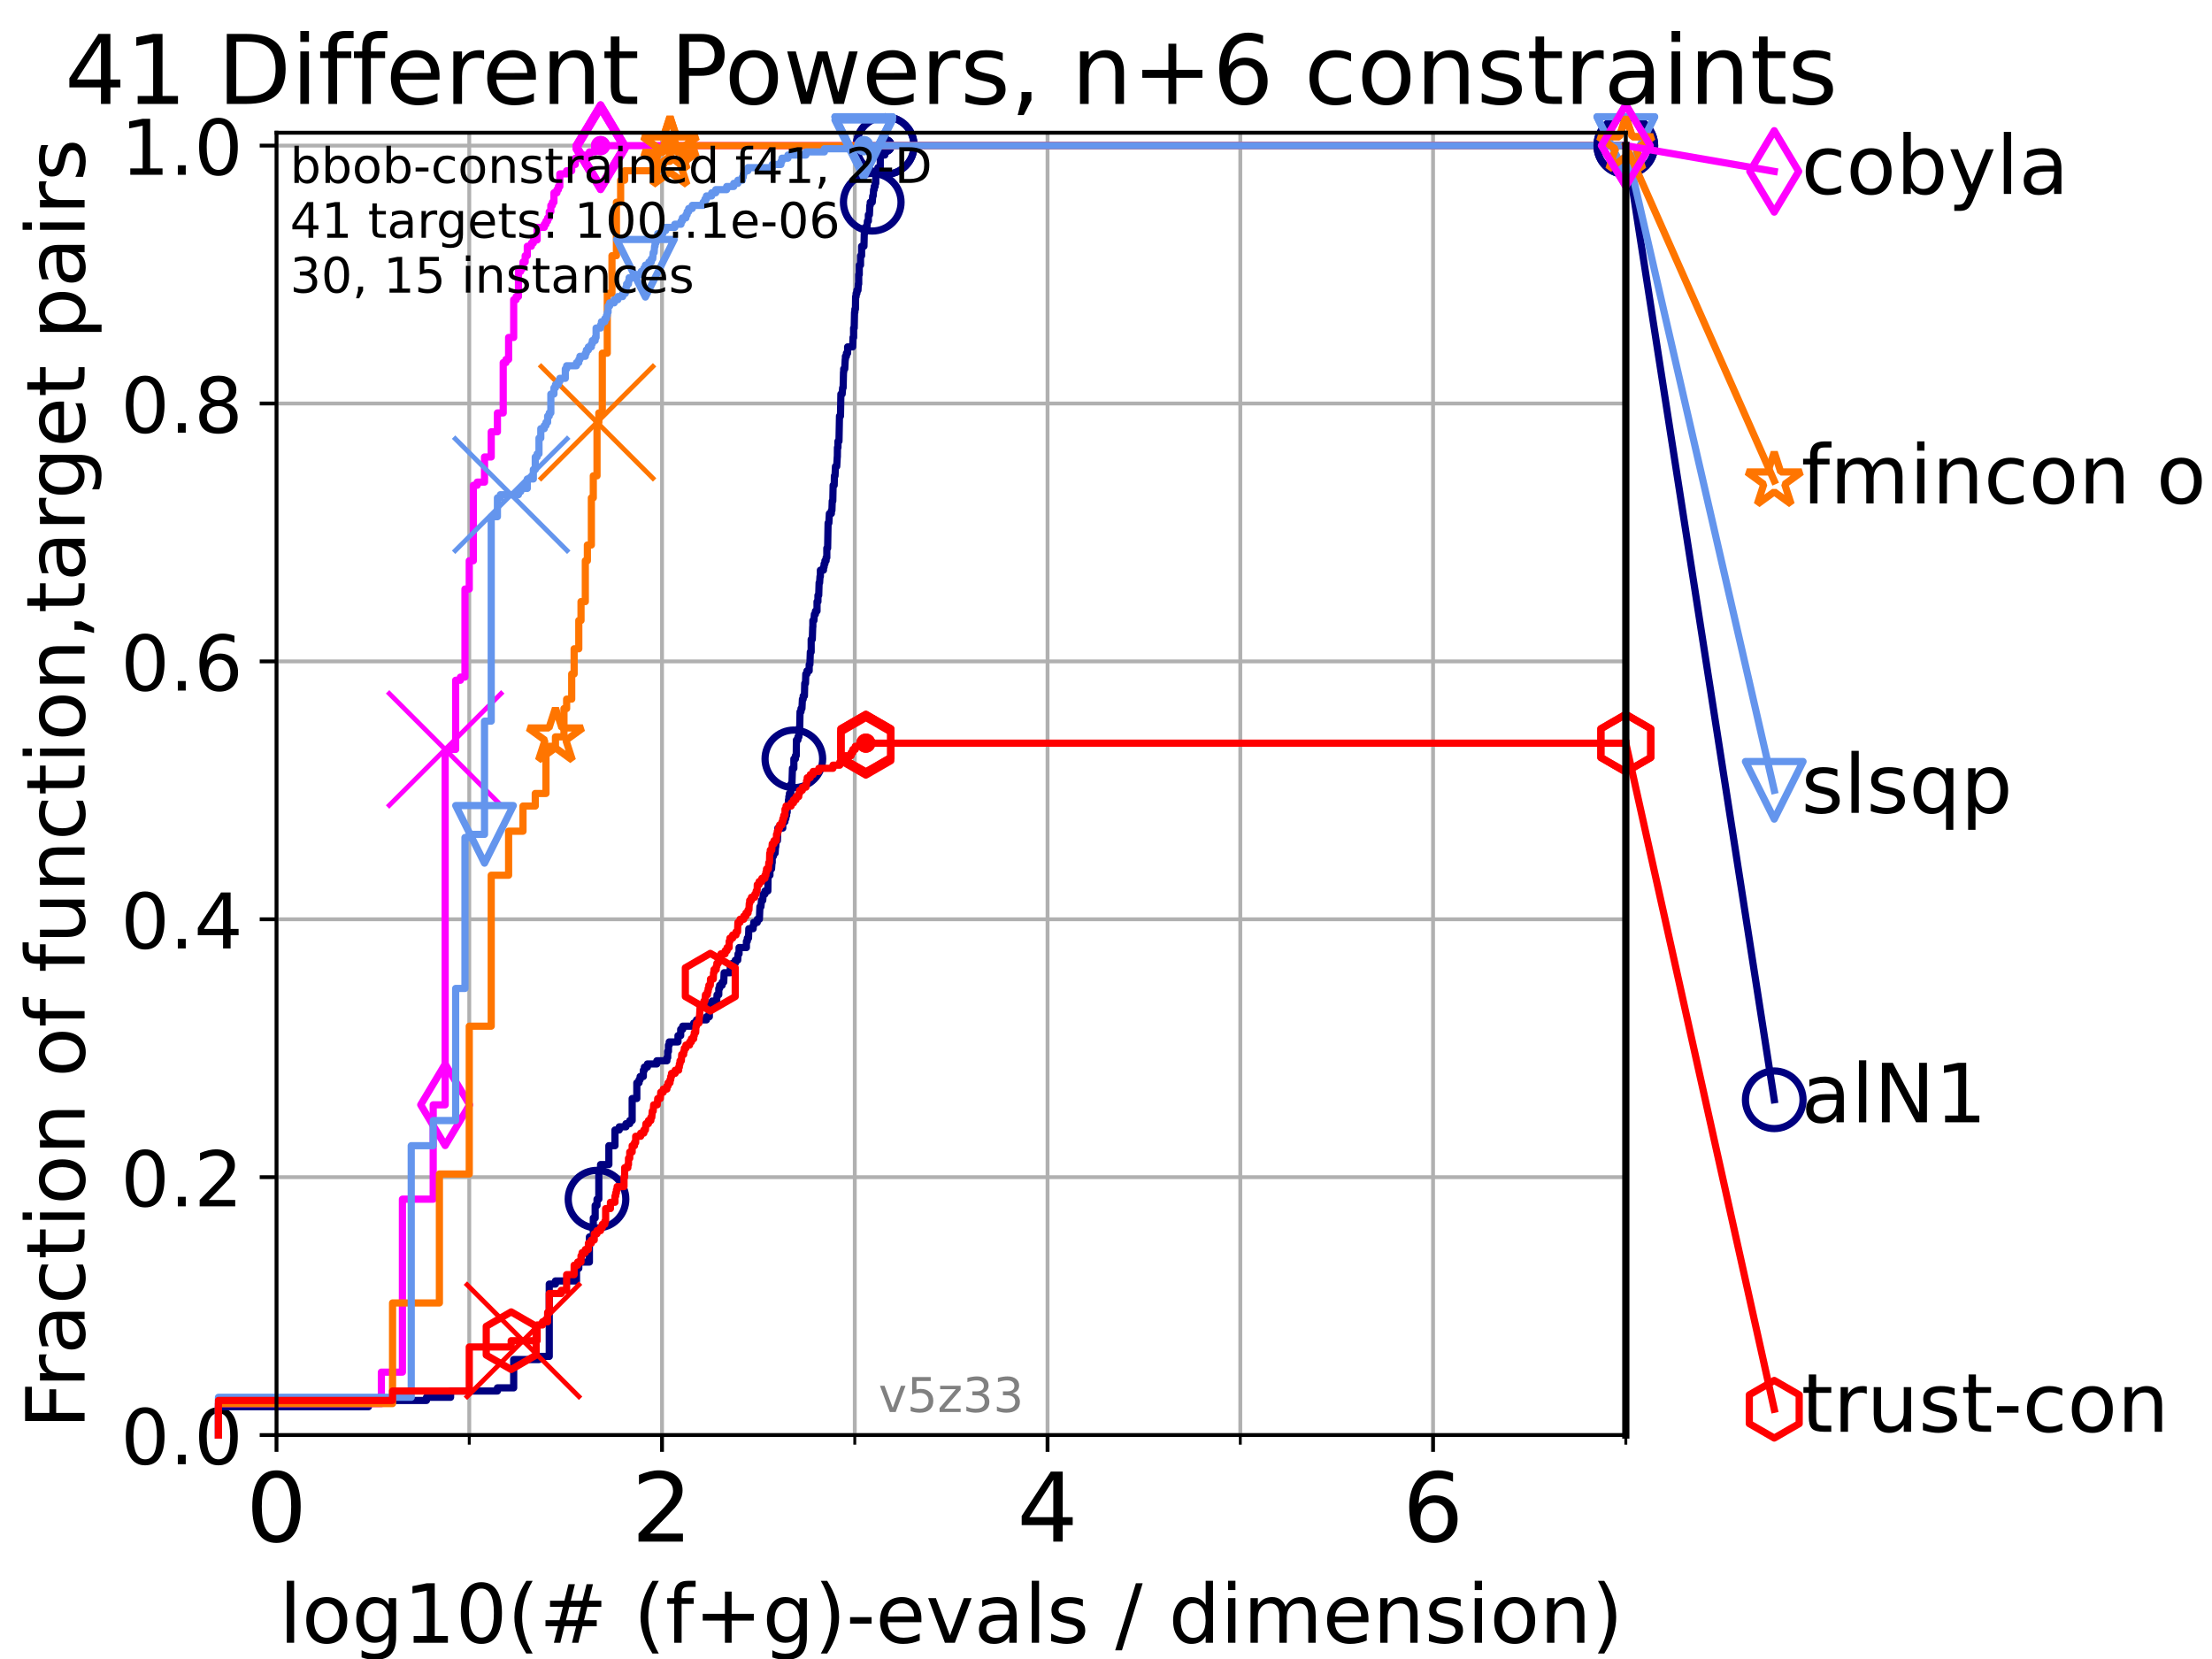 <?xml version="1.0" encoding="utf-8" standalone="no"?>
<!DOCTYPE svg PUBLIC "-//W3C//DTD SVG 1.1//EN"
  "http://www.w3.org/Graphics/SVG/1.1/DTD/svg11.dtd">
<!-- Created with matplotlib (https://matplotlib.org/) -->
<svg height="345.6pt" version="1.1" viewBox="0 0 460.8 345.6" width="460.8pt" xmlns="http://www.w3.org/2000/svg" xmlns:xlink="http://www.w3.org/1999/xlink">
 <defs>
  <style type="text/css">*{stroke-linecap:butt;stroke-linejoin:round;}</style>
 </defs>
 <g id="figure_1">
  <g id="patch_1">
   <path d="M 0 345.6 
L 460.8 345.6 
L 460.8 0 
L 0 0 
z
" style="fill:#ffffff;"/>
  </g>
  <g id="axes_1">
   <g id="patch_2">
    <path d="M 57.6 298.944 
L 338.688 298.944 
L 338.688 27.648 
L 57.6 27.648 
z
" style="fill:#ffffff;"/>
   </g>
   <g id="matplotlib.axis_1">
    <g id="xtick_1">
     <g id="line2d_1">
      <path clip-path="url(#pf284202a7e)" d="M 57.6 298.944 
L 57.6 27.648 
" style="fill:none;stroke:#b0b0b0;stroke-linecap:square;stroke-width:0.8;"/>
     </g>
     <g id="line2d_2">
      <defs>
       <path d="M 0 0 
L 0 3.5 
" id="m1ee87cd8f1" style="stroke:#000000;stroke-width:0.8;"/>
      </defs>
      <g>
       <use style="stroke:#000000;stroke-width:0.8;" x="57.6" xlink:href="#m1ee87cd8f1" y="298.944"/>
      </g>
     </g>
     <g id="text_1">
      <!-- 0 -->
      <g transform="translate(51.237 321.141)scale(0.2 -0.2)">
       <defs>
        <path d="M 31.781 66.406 
Q 24.172 66.406 20.328 58.906 
Q 16.5 51.422 16.5 36.375 
Q 16.5 21.391 20.328 13.891 
Q 24.172 6.391 31.781 6.391 
Q 39.453 6.391 43.281 13.891 
Q 47.125 21.391 47.125 36.375 
Q 47.125 51.422 43.281 58.906 
Q 39.453 66.406 31.781 66.406 
z
M 31.781 74.219 
Q 44.047 74.219 50.516 64.516 
Q 56.984 54.828 56.984 36.375 
Q 56.984 17.969 50.516 8.266 
Q 44.047 -1.422 31.781 -1.422 
Q 19.531 -1.422 13.062 8.266 
Q 6.594 17.969 6.594 36.375 
Q 6.594 54.828 13.062 64.516 
Q 19.531 74.219 31.781 74.219 
z
" id="DejaVuSans-48"/>
       </defs>
       <use xlink:href="#DejaVuSans-48"/>
      </g>
     </g>
    </g>
    <g id="xtick_2">
     <g id="line2d_3">
      <path clip-path="url(#pf284202a7e)" d="M 137.911 298.944 
L 137.911 27.648 
" style="fill:none;stroke:#b0b0b0;stroke-linecap:square;stroke-width:0.8;"/>
     </g>
     <g id="line2d_4">
      <g>
       <use style="stroke:#000000;stroke-width:0.8;" x="137.911" xlink:href="#m1ee87cd8f1" y="298.944"/>
      </g>
     </g>
     <g id="text_2">
      <!-- 2 -->
      <g transform="translate(131.548 321.141)scale(0.2 -0.2)">
       <defs>
        <path d="M 19.188 8.297 
L 53.609 8.297 
L 53.609 0 
L 7.328 0 
L 7.328 8.297 
Q 12.938 14.109 22.625 23.891 
Q 32.328 33.688 34.812 36.531 
Q 39.547 41.844 41.422 45.531 
Q 43.312 49.219 43.312 52.781 
Q 43.312 58.594 39.234 62.25 
Q 35.156 65.922 28.609 65.922 
Q 23.969 65.922 18.812 64.312 
Q 13.672 62.703 7.812 59.422 
L 7.812 69.391 
Q 13.766 71.781 18.938 73 
Q 24.125 74.219 28.422 74.219 
Q 39.75 74.219 46.484 68.547 
Q 53.219 62.891 53.219 53.422 
Q 53.219 48.922 51.531 44.891 
Q 49.859 40.875 45.406 35.406 
Q 44.188 33.984 37.641 27.219 
Q 31.109 20.453 19.188 8.297 
z
" id="DejaVuSans-50"/>
       </defs>
       <use xlink:href="#DejaVuSans-50"/>
      </g>
     </g>
    </g>
    <g id="xtick_3">
     <g id="line2d_5">
      <path clip-path="url(#pf284202a7e)" d="M 218.222 298.944 
L 218.222 27.648 
" style="fill:none;stroke:#b0b0b0;stroke-linecap:square;stroke-width:0.8;"/>
     </g>
     <g id="line2d_6">
      <g>
       <use style="stroke:#000000;stroke-width:0.8;" x="218.222" xlink:href="#m1ee87cd8f1" y="298.944"/>
      </g>
     </g>
     <g id="text_3">
      <!-- 4 -->
      <g transform="translate(211.859 321.141)scale(0.2 -0.2)">
       <defs>
        <path d="M 37.797 64.312 
L 12.891 25.391 
L 37.797 25.391 
z
M 35.203 72.906 
L 47.609 72.906 
L 47.609 25.391 
L 58.016 25.391 
L 58.016 17.188 
L 47.609 17.188 
L 47.609 0 
L 37.797 0 
L 37.797 17.188 
L 4.891 17.188 
L 4.891 26.703 
z
" id="DejaVuSans-52"/>
       </defs>
       <use xlink:href="#DejaVuSans-52"/>
      </g>
     </g>
    </g>
    <g id="xtick_4">
     <g id="line2d_7">
      <path clip-path="url(#pf284202a7e)" d="M 298.533 298.944 
L 298.533 27.648 
" style="fill:none;stroke:#b0b0b0;stroke-linecap:square;stroke-width:0.8;"/>
     </g>
     <g id="line2d_8">
      <g>
       <use style="stroke:#000000;stroke-width:0.8;" x="298.533" xlink:href="#m1ee87cd8f1" y="298.944"/>
      </g>
     </g>
     <g id="text_4">
      <!-- 6 -->
      <g transform="translate(292.17 321.141)scale(0.2 -0.2)">
       <defs>
        <path d="M 33.016 40.375 
Q 26.375 40.375 22.484 35.828 
Q 18.609 31.297 18.609 23.391 
Q 18.609 15.531 22.484 10.953 
Q 26.375 6.391 33.016 6.391 
Q 39.656 6.391 43.531 10.953 
Q 47.406 15.531 47.406 23.391 
Q 47.406 31.297 43.531 35.828 
Q 39.656 40.375 33.016 40.375 
z
M 52.594 71.297 
L 52.594 62.312 
Q 48.875 64.062 45.094 64.984 
Q 41.312 65.922 37.594 65.922 
Q 27.828 65.922 22.672 59.328 
Q 17.531 52.734 16.797 39.406 
Q 19.672 43.656 24.016 45.922 
Q 28.375 48.188 33.594 48.188 
Q 44.578 48.188 50.953 41.516 
Q 57.328 34.859 57.328 23.391 
Q 57.328 12.156 50.688 5.359 
Q 44.047 -1.422 33.016 -1.422 
Q 20.359 -1.422 13.672 8.266 
Q 6.984 17.969 6.984 36.375 
Q 6.984 53.656 15.188 63.938 
Q 23.391 74.219 37.203 74.219 
Q 40.922 74.219 44.703 73.484 
Q 48.484 72.75 52.594 71.297 
z
" id="DejaVuSans-54"/>
       </defs>
       <use xlink:href="#DejaVuSans-54"/>
      </g>
     </g>
    </g>
    <g id="xtick_5">
     <g id="line2d_9">
      <path clip-path="url(#pf284202a7e)" d="M 97.755 298.944 
L 97.755 27.648 
" style="fill:none;stroke:#b0b0b0;stroke-linecap:square;stroke-width:0.8;"/>
     </g>
     <g id="line2d_10">
      <defs>
       <path d="M 0 0 
L 0 2 
" id="m44c14de832" style="stroke:#000000;stroke-width:0.6;"/>
      </defs>
      <g>
       <use style="stroke:#000000;stroke-width:0.6;" x="97.755" xlink:href="#m44c14de832" y="298.944"/>
      </g>
     </g>
    </g>
    <g id="xtick_6">
     <g id="line2d_11">
      <path clip-path="url(#pf284202a7e)" d="M 178.066 298.944 
L 178.066 27.648 
" style="fill:none;stroke:#b0b0b0;stroke-linecap:square;stroke-width:0.8;"/>
     </g>
     <g id="line2d_12">
      <g>
       <use style="stroke:#000000;stroke-width:0.6;" x="178.066" xlink:href="#m44c14de832" y="298.944"/>
      </g>
     </g>
    </g>
    <g id="xtick_7">
     <g id="line2d_13">
      <path clip-path="url(#pf284202a7e)" d="M 258.377 298.944 
L 258.377 27.648 
" style="fill:none;stroke:#b0b0b0;stroke-linecap:square;stroke-width:0.8;"/>
     </g>
     <g id="line2d_14">
      <g>
       <use style="stroke:#000000;stroke-width:0.6;" x="258.377" xlink:href="#m44c14de832" y="298.944"/>
      </g>
     </g>
    </g>
    <g id="xtick_8">
     <g id="line2d_15">
      <path clip-path="url(#pf284202a7e)" d="M 338.688 298.944 
L 338.688 27.648 
" style="fill:none;stroke:#b0b0b0;stroke-linecap:square;stroke-width:0.8;"/>
     </g>
     <g id="line2d_16">
      <g>
       <use style="stroke:#000000;stroke-width:0.6;" x="338.688" xlink:href="#m44c14de832" y="298.944"/>
      </g>
     </g>
    </g>
    <g id="text_5">
     <!-- log10(# (f+g)-evals / dimension) -->
     <g transform="translate(58.145 342.218)scale(0.17 -0.17)">
      <defs>
       <path d="M 9.422 75.984 
L 18.406 75.984 
L 18.406 0 
L 9.422 0 
z
" id="DejaVuSans-108"/>
       <path d="M 30.609 48.391 
Q 23.391 48.391 19.188 42.75 
Q 14.984 37.109 14.984 27.297 
Q 14.984 17.484 19.156 11.844 
Q 23.344 6.203 30.609 6.203 
Q 37.797 6.203 41.984 11.859 
Q 46.188 17.531 46.188 27.297 
Q 46.188 37.016 41.984 42.703 
Q 37.797 48.391 30.609 48.391 
z
M 30.609 56 
Q 42.328 56 49.016 48.375 
Q 55.719 40.766 55.719 27.297 
Q 55.719 13.875 49.016 6.219 
Q 42.328 -1.422 30.609 -1.422 
Q 18.844 -1.422 12.172 6.219 
Q 5.516 13.875 5.516 27.297 
Q 5.516 40.766 12.172 48.375 
Q 18.844 56 30.609 56 
z
" id="DejaVuSans-111"/>
       <path d="M 45.406 27.984 
Q 45.406 37.75 41.375 43.109 
Q 37.359 48.484 30.078 48.484 
Q 22.859 48.484 18.828 43.109 
Q 14.797 37.75 14.797 27.984 
Q 14.797 18.266 18.828 12.891 
Q 22.859 7.516 30.078 7.516 
Q 37.359 7.516 41.375 12.891 
Q 45.406 18.266 45.406 27.984 
z
M 54.391 6.781 
Q 54.391 -7.172 48.188 -13.984 
Q 42 -20.797 29.203 -20.797 
Q 24.469 -20.797 20.266 -20.094 
Q 16.062 -19.391 12.109 -17.922 
L 12.109 -9.188 
Q 16.062 -11.328 19.922 -12.344 
Q 23.781 -13.375 27.781 -13.375 
Q 36.625 -13.375 41.016 -8.766 
Q 45.406 -4.156 45.406 5.172 
L 45.406 9.625 
Q 42.625 4.781 38.281 2.391 
Q 33.938 0 27.875 0 
Q 17.828 0 11.672 7.656 
Q 5.516 15.328 5.516 27.984 
Q 5.516 40.672 11.672 48.328 
Q 17.828 56 27.875 56 
Q 33.938 56 38.281 53.609 
Q 42.625 51.219 45.406 46.391 
L 45.406 54.688 
L 54.391 54.688 
z
" id="DejaVuSans-103"/>
       <path d="M 12.406 8.297 
L 28.516 8.297 
L 28.516 63.922 
L 10.984 60.406 
L 10.984 69.391 
L 28.422 72.906 
L 38.281 72.906 
L 38.281 8.297 
L 54.391 8.297 
L 54.391 0 
L 12.406 0 
z
" id="DejaVuSans-49"/>
       <path d="M 31 75.875 
Q 24.469 64.656 21.281 53.656 
Q 18.109 42.672 18.109 31.391 
Q 18.109 20.125 21.312 9.062 
Q 24.516 -2 31 -13.188 
L 23.188 -13.188 
Q 15.875 -1.703 12.234 9.375 
Q 8.594 20.453 8.594 31.391 
Q 8.594 42.281 12.203 53.312 
Q 15.828 64.359 23.188 75.875 
z
" id="DejaVuSans-40"/>
       <path d="M 51.125 44 
L 36.922 44 
L 32.812 27.688 
L 47.125 27.688 
z
M 43.797 71.781 
L 38.719 51.516 
L 52.984 51.516 
L 58.109 71.781 
L 65.922 71.781 
L 60.891 51.516 
L 76.125 51.516 
L 76.125 44 
L 58.984 44 
L 54.984 27.688 
L 70.516 27.688 
L 70.516 20.219 
L 53.078 20.219 
L 48 0 
L 40.188 0 
L 45.219 20.219 
L 30.906 20.219 
L 25.875 0 
L 18.016 0 
L 23.094 20.219 
L 7.719 20.219 
L 7.719 27.688 
L 24.906 27.688 
L 29 44 
L 13.281 44 
L 13.281 51.516 
L 30.906 51.516 
L 35.891 71.781 
z
" id="DejaVuSans-35"/>
       <path id="DejaVuSans-32"/>
       <path d="M 37.109 75.984 
L 37.109 68.5 
L 28.516 68.5 
Q 23.688 68.5 21.797 66.547 
Q 19.922 64.594 19.922 59.516 
L 19.922 54.688 
L 34.719 54.688 
L 34.719 47.703 
L 19.922 47.703 
L 19.922 0 
L 10.891 0 
L 10.891 47.703 
L 2.297 47.703 
L 2.297 54.688 
L 10.891 54.688 
L 10.891 58.5 
Q 10.891 67.625 15.141 71.797 
Q 19.391 75.984 28.609 75.984 
z
" id="DejaVuSans-102"/>
       <path d="M 46 62.703 
L 46 35.5 
L 73.188 35.5 
L 73.188 27.203 
L 46 27.203 
L 46 0 
L 37.797 0 
L 37.797 27.203 
L 10.594 27.203 
L 10.594 35.5 
L 37.797 35.5 
L 37.797 62.703 
z
" id="DejaVuSans-43"/>
       <path d="M 8.016 75.875 
L 15.828 75.875 
Q 23.141 64.359 26.781 53.312 
Q 30.422 42.281 30.422 31.391 
Q 30.422 20.453 26.781 9.375 
Q 23.141 -1.703 15.828 -13.188 
L 8.016 -13.188 
Q 14.5 -2 17.703 9.062 
Q 20.906 20.125 20.906 31.391 
Q 20.906 42.672 17.703 53.656 
Q 14.5 64.656 8.016 75.875 
z
" id="DejaVuSans-41"/>
       <path d="M 4.891 31.391 
L 31.203 31.391 
L 31.203 23.391 
L 4.891 23.391 
z
" id="DejaVuSans-45"/>
       <path d="M 56.203 29.594 
L 56.203 25.203 
L 14.891 25.203 
Q 15.484 15.922 20.484 11.062 
Q 25.484 6.203 34.422 6.203 
Q 39.594 6.203 44.453 7.469 
Q 49.312 8.734 54.109 11.281 
L 54.109 2.781 
Q 49.266 0.734 44.188 -0.344 
Q 39.109 -1.422 33.891 -1.422 
Q 20.797 -1.422 13.156 6.188 
Q 5.516 13.812 5.516 26.812 
Q 5.516 40.234 12.766 48.109 
Q 20.016 56 32.328 56 
Q 43.359 56 49.781 48.891 
Q 56.203 41.797 56.203 29.594 
z
M 47.219 32.234 
Q 47.125 39.594 43.094 43.984 
Q 39.062 48.391 32.422 48.391 
Q 24.906 48.391 20.391 44.141 
Q 15.875 39.891 15.188 32.172 
z
" id="DejaVuSans-101"/>
       <path d="M 2.984 54.688 
L 12.5 54.688 
L 29.594 8.797 
L 46.688 54.688 
L 56.203 54.688 
L 35.688 0 
L 23.484 0 
z
" id="DejaVuSans-118"/>
       <path d="M 34.281 27.484 
Q 23.391 27.484 19.188 25 
Q 14.984 22.516 14.984 16.5 
Q 14.984 11.719 18.141 8.906 
Q 21.297 6.109 26.703 6.109 
Q 34.188 6.109 38.703 11.406 
Q 43.219 16.703 43.219 25.484 
L 43.219 27.484 
z
M 52.203 31.203 
L 52.203 0 
L 43.219 0 
L 43.219 8.297 
Q 40.141 3.328 35.547 0.953 
Q 30.953 -1.422 24.312 -1.422 
Q 15.922 -1.422 10.953 3.297 
Q 6 8.016 6 15.922 
Q 6 25.141 12.172 29.828 
Q 18.359 34.516 30.609 34.516 
L 43.219 34.516 
L 43.219 35.406 
Q 43.219 41.609 39.141 45 
Q 35.062 48.391 27.688 48.391 
Q 23 48.391 18.547 47.266 
Q 14.109 46.141 10.016 43.891 
L 10.016 52.203 
Q 14.938 54.109 19.578 55.047 
Q 24.219 56 28.609 56 
Q 40.484 56 46.344 49.844 
Q 52.203 43.703 52.203 31.203 
z
" id="DejaVuSans-97"/>
       <path d="M 44.281 53.078 
L 44.281 44.578 
Q 40.484 46.531 36.375 47.5 
Q 32.281 48.484 27.875 48.484 
Q 21.188 48.484 17.844 46.438 
Q 14.5 44.391 14.5 40.281 
Q 14.5 37.156 16.891 35.375 
Q 19.281 33.594 26.516 31.984 
L 29.594 31.297 
Q 39.156 29.25 43.188 25.516 
Q 47.219 21.781 47.219 15.094 
Q 47.219 7.469 41.188 3.016 
Q 35.156 -1.422 24.609 -1.422 
Q 20.219 -1.422 15.453 -0.562 
Q 10.688 0.297 5.422 2 
L 5.422 11.281 
Q 10.406 8.688 15.234 7.391 
Q 20.062 6.109 24.812 6.109 
Q 31.156 6.109 34.562 8.281 
Q 37.984 10.453 37.984 14.406 
Q 37.984 18.062 35.516 20.016 
Q 33.062 21.969 24.703 23.781 
L 21.578 24.516 
Q 13.234 26.266 9.516 29.906 
Q 5.812 33.547 5.812 39.891 
Q 5.812 47.609 11.281 51.797 
Q 16.75 56 26.812 56 
Q 31.781 56 36.172 55.266 
Q 40.578 54.547 44.281 53.078 
z
" id="DejaVuSans-115"/>
       <path d="M 25.391 72.906 
L 33.688 72.906 
L 8.297 -9.281 
L 0 -9.281 
z
" id="DejaVuSans-47"/>
       <path d="M 45.406 46.391 
L 45.406 75.984 
L 54.391 75.984 
L 54.391 0 
L 45.406 0 
L 45.406 8.203 
Q 42.578 3.328 38.25 0.953 
Q 33.938 -1.422 27.875 -1.422 
Q 17.969 -1.422 11.734 6.484 
Q 5.516 14.406 5.516 27.297 
Q 5.516 40.188 11.734 48.094 
Q 17.969 56 27.875 56 
Q 33.938 56 38.25 53.625 
Q 42.578 51.266 45.406 46.391 
z
M 14.797 27.297 
Q 14.797 17.391 18.875 11.75 
Q 22.953 6.109 30.078 6.109 
Q 37.203 6.109 41.297 11.75 
Q 45.406 17.391 45.406 27.297 
Q 45.406 37.203 41.297 42.844 
Q 37.203 48.484 30.078 48.484 
Q 22.953 48.484 18.875 42.844 
Q 14.797 37.203 14.797 27.297 
z
" id="DejaVuSans-100"/>
       <path d="M 9.422 54.688 
L 18.406 54.688 
L 18.406 0 
L 9.422 0 
z
M 9.422 75.984 
L 18.406 75.984 
L 18.406 64.594 
L 9.422 64.594 
z
" id="DejaVuSans-105"/>
       <path d="M 52 44.188 
Q 55.375 50.25 60.062 53.125 
Q 64.75 56 71.094 56 
Q 79.641 56 84.281 50.016 
Q 88.922 44.047 88.922 33.016 
L 88.922 0 
L 79.891 0 
L 79.891 32.719 
Q 79.891 40.578 77.094 44.375 
Q 74.312 48.188 68.609 48.188 
Q 61.625 48.188 57.562 43.547 
Q 53.516 38.922 53.516 30.906 
L 53.516 0 
L 44.484 0 
L 44.484 32.719 
Q 44.484 40.625 41.703 44.406 
Q 38.922 48.188 33.109 48.188 
Q 26.219 48.188 22.156 43.531 
Q 18.109 38.875 18.109 30.906 
L 18.109 0 
L 9.078 0 
L 9.078 54.688 
L 18.109 54.688 
L 18.109 46.188 
Q 21.188 51.219 25.484 53.609 
Q 29.781 56 35.688 56 
Q 41.656 56 45.828 52.969 
Q 50 49.953 52 44.188 
z
" id="DejaVuSans-109"/>
       <path d="M 54.891 33.016 
L 54.891 0 
L 45.906 0 
L 45.906 32.719 
Q 45.906 40.484 42.875 44.328 
Q 39.844 48.188 33.797 48.188 
Q 26.516 48.188 22.312 43.547 
Q 18.109 38.922 18.109 30.906 
L 18.109 0 
L 9.078 0 
L 9.078 54.688 
L 18.109 54.688 
L 18.109 46.188 
Q 21.344 51.125 25.703 53.562 
Q 30.078 56 35.797 56 
Q 45.219 56 50.047 50.172 
Q 54.891 44.344 54.891 33.016 
z
" id="DejaVuSans-110"/>
      </defs>
      <use xlink:href="#DejaVuSans-108"/>
      <use x="27.783" xlink:href="#DejaVuSans-111"/>
      <use x="88.965" xlink:href="#DejaVuSans-103"/>
      <use x="152.441" xlink:href="#DejaVuSans-49"/>
      <use x="216.064" xlink:href="#DejaVuSans-48"/>
      <use x="279.688" xlink:href="#DejaVuSans-40"/>
      <use x="318.701" xlink:href="#DejaVuSans-35"/>
      <use x="402.49" xlink:href="#DejaVuSans-32"/>
      <use x="434.277" xlink:href="#DejaVuSans-40"/>
      <use x="473.291" xlink:href="#DejaVuSans-102"/>
      <use x="508.496" xlink:href="#DejaVuSans-43"/>
      <use x="592.285" xlink:href="#DejaVuSans-103"/>
      <use x="655.762" xlink:href="#DejaVuSans-41"/>
      <use x="694.775" xlink:href="#DejaVuSans-45"/>
      <use x="730.859" xlink:href="#DejaVuSans-101"/>
      <use x="792.383" xlink:href="#DejaVuSans-118"/>
      <use x="851.562" xlink:href="#DejaVuSans-97"/>
      <use x="912.842" xlink:href="#DejaVuSans-108"/>
      <use x="940.625" xlink:href="#DejaVuSans-115"/>
      <use x="992.725" xlink:href="#DejaVuSans-32"/>
      <use x="1024.512" xlink:href="#DejaVuSans-47"/>
      <use x="1058.203" xlink:href="#DejaVuSans-32"/>
      <use x="1089.99" xlink:href="#DejaVuSans-100"/>
      <use x="1153.467" xlink:href="#DejaVuSans-105"/>
      <use x="1181.25" xlink:href="#DejaVuSans-109"/>
      <use x="1278.662" xlink:href="#DejaVuSans-101"/>
      <use x="1340.186" xlink:href="#DejaVuSans-110"/>
      <use x="1403.564" xlink:href="#DejaVuSans-115"/>
      <use x="1455.664" xlink:href="#DejaVuSans-105"/>
      <use x="1483.447" xlink:href="#DejaVuSans-111"/>
      <use x="1544.629" xlink:href="#DejaVuSans-110"/>
      <use x="1608.008" xlink:href="#DejaVuSans-41"/>
     </g>
    </g>
   </g>
   <g id="matplotlib.axis_2">
    <g id="ytick_1">
     <g id="line2d_17">
      <path clip-path="url(#pf284202a7e)" d="M 57.6 298.944 
L 338.688 298.944 
" style="fill:none;stroke:#b0b0b0;stroke-linecap:square;stroke-width:0.8;"/>
     </g>
     <g id="line2d_18">
      <defs>
       <path d="M 0 0 
L -3.5 0 
" id="m6d9f03f96d" style="stroke:#000000;stroke-width:0.8;"/>
      </defs>
      <g>
       <use style="stroke:#000000;stroke-width:0.8;" x="57.6" xlink:href="#m6d9f03f96d" y="298.944"/>
      </g>
     </g>
     <g id="text_6">
      <!-- 0.0 -->
      <g transform="translate(25.155 305.023)scale(0.16 -0.16)">
       <defs>
        <path d="M 10.688 12.406 
L 21 12.406 
L 21 0 
L 10.688 0 
z
" id="DejaVuSans-46"/>
       </defs>
       <use xlink:href="#DejaVuSans-48"/>
       <use x="63.623" xlink:href="#DejaVuSans-46"/>
       <use x="95.41" xlink:href="#DejaVuSans-48"/>
      </g>
     </g>
    </g>
    <g id="ytick_2">
     <g id="line2d_19">
      <path clip-path="url(#pf284202a7e)" d="M 57.6 245.222 
L 338.688 245.222 
" style="fill:none;stroke:#b0b0b0;stroke-linecap:square;stroke-width:0.8;"/>
     </g>
     <g id="line2d_20">
      <g>
       <use style="stroke:#000000;stroke-width:0.8;" x="57.6" xlink:href="#m6d9f03f96d" y="245.222"/>
      </g>
     </g>
     <g id="text_7">
      <!-- 0.2 -->
      <g transform="translate(25.155 251.301)scale(0.16 -0.16)">
       <use xlink:href="#DejaVuSans-48"/>
       <use x="63.623" xlink:href="#DejaVuSans-46"/>
       <use x="95.41" xlink:href="#DejaVuSans-50"/>
      </g>
     </g>
    </g>
    <g id="ytick_3">
     <g id="line2d_21">
      <path clip-path="url(#pf284202a7e)" d="M 57.6 191.5 
L 338.688 191.5 
" style="fill:none;stroke:#b0b0b0;stroke-linecap:square;stroke-width:0.8;"/>
     </g>
     <g id="line2d_22">
      <g>
       <use style="stroke:#000000;stroke-width:0.8;" x="57.6" xlink:href="#m6d9f03f96d" y="191.5"/>
      </g>
     </g>
     <g id="text_8">
      <!-- 0.4 -->
      <g transform="translate(25.155 197.579)scale(0.16 -0.16)">
       <use xlink:href="#DejaVuSans-48"/>
       <use x="63.623" xlink:href="#DejaVuSans-46"/>
       <use x="95.41" xlink:href="#DejaVuSans-52"/>
      </g>
     </g>
    </g>
    <g id="ytick_4">
     <g id="line2d_23">
      <path clip-path="url(#pf284202a7e)" d="M 57.6 137.778 
L 338.688 137.778 
" style="fill:none;stroke:#b0b0b0;stroke-linecap:square;stroke-width:0.8;"/>
     </g>
     <g id="line2d_24">
      <g>
       <use style="stroke:#000000;stroke-width:0.8;" x="57.6" xlink:href="#m6d9f03f96d" y="137.778"/>
      </g>
     </g>
     <g id="text_9">
      <!-- 0.6 -->
      <g transform="translate(25.155 143.857)scale(0.16 -0.16)">
       <use xlink:href="#DejaVuSans-48"/>
       <use x="63.623" xlink:href="#DejaVuSans-46"/>
       <use x="95.41" xlink:href="#DejaVuSans-54"/>
      </g>
     </g>
    </g>
    <g id="ytick_5">
     <g id="line2d_25">
      <path clip-path="url(#pf284202a7e)" d="M 57.6 84.056 
L 338.688 84.056 
" style="fill:none;stroke:#b0b0b0;stroke-linecap:square;stroke-width:0.8;"/>
     </g>
     <g id="line2d_26">
      <g>
       <use style="stroke:#000000;stroke-width:0.8;" x="57.6" xlink:href="#m6d9f03f96d" y="84.056"/>
      </g>
     </g>
     <g id="text_10">
      <!-- 0.8 -->
      <g transform="translate(25.155 90.135)scale(0.16 -0.16)">
       <defs>
        <path d="M 31.781 34.625 
Q 24.75 34.625 20.719 30.859 
Q 16.703 27.094 16.703 20.516 
Q 16.703 13.922 20.719 10.156 
Q 24.75 6.391 31.781 6.391 
Q 38.812 6.391 42.859 10.172 
Q 46.922 13.969 46.922 20.516 
Q 46.922 27.094 42.891 30.859 
Q 38.875 34.625 31.781 34.625 
z
M 21.922 38.812 
Q 15.578 40.375 12.031 44.719 
Q 8.5 49.078 8.5 55.328 
Q 8.5 64.062 14.719 69.141 
Q 20.953 74.219 31.781 74.219 
Q 42.672 74.219 48.875 69.141 
Q 55.078 64.062 55.078 55.328 
Q 55.078 49.078 51.531 44.719 
Q 48 40.375 41.703 38.812 
Q 48.828 37.156 52.797 32.312 
Q 56.781 27.484 56.781 20.516 
Q 56.781 9.906 50.312 4.234 
Q 43.844 -1.422 31.781 -1.422 
Q 19.734 -1.422 13.25 4.234 
Q 6.781 9.906 6.781 20.516 
Q 6.781 27.484 10.781 32.312 
Q 14.797 37.156 21.922 38.812 
z
M 18.312 54.391 
Q 18.312 48.734 21.844 45.562 
Q 25.391 42.391 31.781 42.391 
Q 38.141 42.391 41.719 45.562 
Q 45.312 48.734 45.312 54.391 
Q 45.312 60.062 41.719 63.234 
Q 38.141 66.406 31.781 66.406 
Q 25.391 66.406 21.844 63.234 
Q 18.312 60.062 18.312 54.391 
z
" id="DejaVuSans-56"/>
       </defs>
       <use xlink:href="#DejaVuSans-48"/>
       <use x="63.623" xlink:href="#DejaVuSans-46"/>
       <use x="95.41" xlink:href="#DejaVuSans-56"/>
      </g>
     </g>
    </g>
    <g id="ytick_6">
     <g id="line2d_27">
      <path clip-path="url(#pf284202a7e)" d="M 57.6 30.334 
L 338.688 30.334 
" style="fill:none;stroke:#b0b0b0;stroke-linecap:square;stroke-width:0.8;"/>
     </g>
     <g id="line2d_28">
      <g>
       <use style="stroke:#000000;stroke-width:0.8;" x="57.6" xlink:href="#m6d9f03f96d" y="30.334"/>
      </g>
     </g>
     <g id="text_11">
      <!-- 1.0 -->
      <g transform="translate(25.155 36.413)scale(0.16 -0.16)">
       <use xlink:href="#DejaVuSans-49"/>
       <use x="63.623" xlink:href="#DejaVuSans-46"/>
       <use x="95.41" xlink:href="#DejaVuSans-48"/>
      </g>
     </g>
    </g>
    <g id="text_12">
     <!-- Fraction of function,target pairs -->
     <g transform="translate(17.62 297.681)rotate(-90)scale(0.17 -0.17)">
      <defs>
       <path d="M 9.812 72.906 
L 51.703 72.906 
L 51.703 64.594 
L 19.672 64.594 
L 19.672 43.109 
L 48.578 43.109 
L 48.578 34.812 
L 19.672 34.812 
L 19.672 0 
L 9.812 0 
z
" id="DejaVuSans-70"/>
       <path d="M 41.109 46.297 
Q 39.594 47.172 37.812 47.578 
Q 36.031 48 33.891 48 
Q 26.266 48 22.188 43.047 
Q 18.109 38.094 18.109 28.812 
L 18.109 0 
L 9.078 0 
L 9.078 54.688 
L 18.109 54.688 
L 18.109 46.188 
Q 20.953 51.172 25.484 53.578 
Q 30.031 56 36.531 56 
Q 37.453 56 38.578 55.875 
Q 39.703 55.766 41.062 55.516 
z
" id="DejaVuSans-114"/>
       <path d="M 48.781 52.594 
L 48.781 44.188 
Q 44.969 46.297 41.141 47.344 
Q 37.312 48.391 33.406 48.391 
Q 24.656 48.391 19.812 42.844 
Q 14.984 37.312 14.984 27.297 
Q 14.984 17.281 19.812 11.734 
Q 24.656 6.203 33.406 6.203 
Q 37.312 6.203 41.141 7.25 
Q 44.969 8.297 48.781 10.406 
L 48.781 2.094 
Q 45.016 0.344 40.984 -0.531 
Q 36.969 -1.422 32.422 -1.422 
Q 20.062 -1.422 12.781 6.344 
Q 5.516 14.109 5.516 27.297 
Q 5.516 40.672 12.859 48.328 
Q 20.219 56 33.016 56 
Q 37.156 56 41.109 55.141 
Q 45.062 54.297 48.781 52.594 
z
" id="DejaVuSans-99"/>
       <path d="M 18.312 70.219 
L 18.312 54.688 
L 36.812 54.688 
L 36.812 47.703 
L 18.312 47.703 
L 18.312 18.016 
Q 18.312 11.328 20.141 9.422 
Q 21.969 7.516 27.594 7.516 
L 36.812 7.516 
L 36.812 0 
L 27.594 0 
Q 17.188 0 13.234 3.875 
Q 9.281 7.766 9.281 18.016 
L 9.281 47.703 
L 2.688 47.703 
L 2.688 54.688 
L 9.281 54.688 
L 9.281 70.219 
z
" id="DejaVuSans-116"/>
       <path d="M 8.5 21.578 
L 8.5 54.688 
L 17.484 54.688 
L 17.484 21.922 
Q 17.484 14.156 20.5 10.266 
Q 23.531 6.391 29.594 6.391 
Q 36.859 6.391 41.078 11.031 
Q 45.312 15.672 45.312 23.688 
L 45.312 54.688 
L 54.297 54.688 
L 54.297 0 
L 45.312 0 
L 45.312 8.406 
Q 42.047 3.422 37.719 1 
Q 33.406 -1.422 27.688 -1.422 
Q 18.266 -1.422 13.375 4.438 
Q 8.5 10.297 8.5 21.578 
z
M 31.109 56 
z
" id="DejaVuSans-117"/>
       <path d="M 11.719 12.406 
L 22.016 12.406 
L 22.016 4 
L 14.016 -11.625 
L 7.719 -11.625 
L 11.719 4 
z
" id="DejaVuSans-44"/>
       <path d="M 18.109 8.203 
L 18.109 -20.797 
L 9.078 -20.797 
L 9.078 54.688 
L 18.109 54.688 
L 18.109 46.391 
Q 20.953 51.266 25.266 53.625 
Q 29.594 56 35.594 56 
Q 45.562 56 51.781 48.094 
Q 58.016 40.188 58.016 27.297 
Q 58.016 14.406 51.781 6.484 
Q 45.562 -1.422 35.594 -1.422 
Q 29.594 -1.422 25.266 0.953 
Q 20.953 3.328 18.109 8.203 
z
M 48.688 27.297 
Q 48.688 37.203 44.609 42.844 
Q 40.531 48.484 33.406 48.484 
Q 26.266 48.484 22.188 42.844 
Q 18.109 37.203 18.109 27.297 
Q 18.109 17.391 22.188 11.75 
Q 26.266 6.109 33.406 6.109 
Q 40.531 6.109 44.609 11.75 
Q 48.688 17.391 48.688 27.297 
z
" id="DejaVuSans-112"/>
      </defs>
      <use xlink:href="#DejaVuSans-70"/>
      <use x="50.27" xlink:href="#DejaVuSans-114"/>
      <use x="91.383" xlink:href="#DejaVuSans-97"/>
      <use x="152.662" xlink:href="#DejaVuSans-99"/>
      <use x="207.643" xlink:href="#DejaVuSans-116"/>
      <use x="246.852" xlink:href="#DejaVuSans-105"/>
      <use x="274.635" xlink:href="#DejaVuSans-111"/>
      <use x="335.816" xlink:href="#DejaVuSans-110"/>
      <use x="399.195" xlink:href="#DejaVuSans-32"/>
      <use x="430.982" xlink:href="#DejaVuSans-111"/>
      <use x="492.164" xlink:href="#DejaVuSans-102"/>
      <use x="527.369" xlink:href="#DejaVuSans-32"/>
      <use x="559.156" xlink:href="#DejaVuSans-102"/>
      <use x="594.361" xlink:href="#DejaVuSans-117"/>
      <use x="657.74" xlink:href="#DejaVuSans-110"/>
      <use x="721.119" xlink:href="#DejaVuSans-99"/>
      <use x="776.1" xlink:href="#DejaVuSans-116"/>
      <use x="815.309" xlink:href="#DejaVuSans-105"/>
      <use x="843.092" xlink:href="#DejaVuSans-111"/>
      <use x="904.273" xlink:href="#DejaVuSans-110"/>
      <use x="967.652" xlink:href="#DejaVuSans-44"/>
      <use x="999.439" xlink:href="#DejaVuSans-116"/>
      <use x="1038.648" xlink:href="#DejaVuSans-97"/>
      <use x="1099.928" xlink:href="#DejaVuSans-114"/>
      <use x="1139.291" xlink:href="#DejaVuSans-103"/>
      <use x="1202.768" xlink:href="#DejaVuSans-101"/>
      <use x="1264.291" xlink:href="#DejaVuSans-116"/>
      <use x="1303.5" xlink:href="#DejaVuSans-32"/>
      <use x="1335.287" xlink:href="#DejaVuSans-112"/>
      <use x="1398.764" xlink:href="#DejaVuSans-97"/>
      <use x="1460.043" xlink:href="#DejaVuSans-105"/>
      <use x="1487.826" xlink:href="#DejaVuSans-114"/>
      <use x="1528.939" xlink:href="#DejaVuSans-115"/>
     </g>
    </g>
   </g>
   <g id="line2d_29">
    <defs>
     <path d="M 0 1.5 
C 0.398 1.5 0.779 1.342 1.061 1.061 
C 1.342 0.779 1.5 0.398 1.5 0 
C 1.5 -0.398 1.342 -0.779 1.061 -1.061 
C 0.779 -1.342 0.398 -1.5 0 -1.5 
C -0.398 -1.5 -0.779 -1.342 -1.061 -1.061 
C -1.342 -0.779 -1.5 -0.398 -1.5 0 
C -1.5 0.398 -1.342 0.779 -1.061 1.061 
C -0.779 1.342 -0.398 1.5 0 1.5 
z
" id="m9022cc73c3" style="stroke:#000080;"/>
    </defs>
    <g>
     <use style="fill:#000080;stroke:#000080;" x="184.413" xlink:href="#m9022cc73c3" y="30.334"/>
     <use style="fill:#000080;stroke:#000080;" x="184.413" xlink:href="#m9022cc73c3" y="30.334"/>
    </g>
   </g>
   <g id="line2d_30">
    <path d="M 45.512 298.944 
L 45.512 293.048 
L 76.759 293.048 
L 76.759 291.737 
L 88.847 291.737 
L 88.847 291.082 
L 93.864 291.082 
L 93.864 289.772 
L 103.623 289.772 
L 103.623 289.117 
L 107.009 289.117 
L 107.009 283.22 
L 112.281 283.22 
L 112.281 282.565 
L 114.419 282.565 
L 114.419 267.497 
L 115.711 267.497 
L 115.711 266.842 
L 120.094 266.842 
L 120.094 264.221 
L 120.572 264.221 
L 120.572 262.911 
L 122.782 262.911 
L 122.782 257.67 
L 123.594 257.67 
L 123.594 253.739 
L 123.985 253.739 
L 123.985 251.118 
L 124.369 251.118 
L 124.369 249.808 
L 124.744 249.808 
L 124.744 243.912 
L 125.111 243.912 
L 125.111 242.601 
L 126.839 242.601 
L 126.839 238.671 
L 128.108 238.671 
L 128.108 235.395 
L 129.002 235.395 
L 129.002 234.74 
L 130.398 234.74 
L 130.398 234.085 
L 131.185 234.085 
L 131.185 233.429 
L 131.691 233.429 
L 131.691 228.843 
L 132.66 228.843 
L 132.66 225.568 
L 133.125 225.568 
L 133.125 224.912 
L 133.353 224.912 
L 133.353 224.257 
L 134.019 224.257 
L 134.019 222.947 
L 134.236 222.947 
L 134.236 222.292 
L 134.87 222.292 
L 134.87 221.637 
L 136.832 221.637 
L 136.832 220.982 
L 138.927 220.982 
L 138.927 220.326 
L 139.091 220.326 
L 139.091 219.016 
L 139.253 219.016 
L 139.253 217.706 
L 139.414 217.706 
L 139.414 217.051 
L 141.235 217.051 
L 141.235 215.74 
L 141.802 215.74 
L 141.802 214.43 
L 142.216 214.43 
L 142.216 213.775 
L 144.511 213.775 
L 144.511 213.12 
L 145.098 213.12 
L 145.098 212.465 
L 147.165 212.465 
L 147.165 211.81 
L 147.77 211.81 
L 147.77 209.189 
L 148.354 209.189 
L 148.354 208.534 
L 149.287 208.534 
L 149.378 207.224 
L 149.735 207.224 
L 149.735 205.913 
L 149.911 205.913 
L 149.911 205.258 
L 150.429 205.258 
L 150.429 204.603 
L 150.766 204.603 
L 150.85 202.638 
L 152.13 202.638 
L 152.13 201.327 
L 152.587 201.327 
L 152.587 200.672 
L 153.178 200.672 
L 153.178 200.017 
L 153.68 200.017 
L 153.75 198.707 
L 153.96 198.707 
L 153.96 197.396 
L 155.489 197.396 
L 155.489 196.086 
L 155.679 196.086 
L 155.679 195.431 
L 155.929 195.431 
L 155.991 193.465 
L 156.895 193.465 
L 156.895 192.81 
L 157.012 192.81 
L 157.012 192.155 
L 157.754 192.155 
L 157.754 191.5 
L 158.195 191.5 
L 158.304 188.879 
L 158.519 188.879 
L 158.626 187.569 
L 158.89 187.569 
L 158.994 186.259 
L 159.355 186.259 
L 159.355 185.604 
L 159.956 185.604 
L 160.006 182.328 
L 160.394 182.328 
L 160.394 181.018 
L 160.727 181.018 
L 160.821 179.707 
L 160.868 179.707 
L 160.868 178.397 
L 161.1 178.397 
L 161.1 177.742 
L 161.466 177.742 
L 161.556 176.432 
L 161.601 176.432 
L 161.69 175.121 
L 161.956 175.121 
L 162.043 172.501 
L 163.062 172.501 
L 163.062 171.191 
L 163.51 171.191 
L 163.51 170.535 
L 163.709 170.535 
L 163.709 169.88 
L 163.867 169.88 
L 163.867 169.225 
L 163.985 169.225 
L 163.985 167.915 
L 164.18 167.915 
L 164.257 166.604 
L 164.334 166.604 
L 164.334 165.949 
L 164.448 165.949 
L 164.448 165.294 
L 164.75 165.294 
L 164.75 163.329 
L 164.973 163.329 
L 165.084 160.053 
L 165.375 160.053 
L 165.375 158.088 
L 165.697 158.088 
L 165.697 157.432 
L 165.873 157.432 
L 165.908 154.157 
L 166.221 154.157 
L 166.221 153.502 
L 166.426 153.502 
L 166.494 151.536 
L 166.595 151.536 
L 166.662 148.26 
L 166.862 148.26 
L 166.862 147.605 
L 167.06 147.605 
L 167.158 145.64 
L 167.32 145.64 
L 167.32 144.985 
L 167.577 144.985 
L 167.64 142.364 
L 167.798 142.364 
L 167.861 140.399 
L 168.11 140.399 
L 168.11 139.743 
L 168.567 139.743 
L 168.567 138.433 
L 168.716 138.433 
L 168.806 135.813 
L 168.983 135.813 
L 168.983 133.192 
L 169.216 133.192 
L 169.303 130.571 
L 169.331 130.571 
L 169.331 129.261 
L 169.56 129.261 
L 169.645 127.951 
L 169.87 127.951 
L 169.87 127.296 
L 170.201 127.296 
L 170.201 125.33 
L 170.392 125.33 
L 170.392 124.02 
L 170.554 124.02 
L 170.634 121.399 
L 170.741 121.399 
L 170.82 120.089 
L 170.899 120.089 
L 170.899 118.779 
L 171.545 118.779 
L 171.545 118.124 
L 171.671 118.124 
L 171.671 117.469 
L 171.846 117.469 
L 171.846 116.813 
L 172.094 116.813 
L 172.094 116.158 
L 172.24 116.158 
L 172.24 114.193 
L 172.41 114.193 
L 172.506 108.952 
L 172.673 108.952 
L 172.768 106.986 
L 173.188 106.986 
L 173.188 106.331 
L 173.303 106.331 
L 173.372 104.366 
L 173.486 104.366 
L 173.554 101.09 
L 173.778 101.09 
L 173.823 99.124 
L 173.955 99.124 
L 174.044 97.159 
L 174.305 97.159 
L 174.413 95.194 
L 174.434 95.194 
L 174.456 93.228 
L 174.563 93.228 
L 174.563 91.918 
L 174.775 91.918 
L 174.88 86.677 
L 175.088 86.677 
L 175.17 82.091 
L 175.436 82.091 
L 175.537 80.78 
L 175.638 80.78 
L 175.718 77.505 
L 175.758 77.505 
L 175.758 76.849 
L 175.975 76.849 
L 176.073 74.884 
L 176.112 74.884 
L 176.112 74.229 
L 176.325 74.229 
L 176.325 73.574 
L 176.574 73.574 
L 176.574 72.263 
L 177.625 72.263 
L 177.696 70.298 
L 177.82 70.298 
L 177.82 68.333 
L 177.944 68.333 
L 178.014 65.057 
L 178.084 65.057 
L 178.084 64.402 
L 178.205 64.402 
L 178.24 61.781 
L 178.343 61.781 
L 178.343 61.126 
L 178.514 61.126 
L 178.514 60.471 
L 178.733 60.471 
L 178.8 59.161 
L 178.884 59.161 
L 178.884 57.195 
L 179 57.195 
L 179 55.23 
L 179.262 55.23 
L 179.262 53.264 
L 179.489 53.264 
L 179.489 51.299 
L 179.98 51.299 
L 180.043 48.678 
L 180.105 48.678 
L 180.213 47.368 
L 180.594 47.368 
L 180.7 46.058 
L 180.894 46.058 
L 180.894 44.747 
L 181.115 44.747 
L 181.202 42.782 
L 181.289 42.782 
L 181.289 42.127 
L 181.705 42.127 
L 181.804 40.816 
L 181.902 40.816 
L 181.986 39.506 
L 182.111 39.506 
L 182.111 38.851 
L 182.303 38.851 
L 182.303 38.196 
L 182.439 38.196 
L 182.439 35.575 
L 182.882 35.575 
L 182.882 34.92 
L 183.377 34.92 
L 183.377 32.3 
L 184.328 32.3 
L 184.413 30.334 
L 338.688 30.334 
L 338.688 30.334 
" style="fill:none;stroke:#000080;stroke-linecap:square;stroke-width:1.5;"/>
   </g>
   <g id="line2d_31">
    <defs>
     <path d="M 0 6 
C 1.591 6 3.117 5.368 4.243 4.243 
C 5.368 3.117 6 1.591 6 0 
C 6 -1.591 5.368 -3.117 4.243 -4.243 
C 3.117 -5.368 1.591 -6 0 -6 
C -1.591 -6 -3.117 -5.368 -4.243 -4.243 
C -5.368 -3.117 -6 -1.591 -6 0 
C -6 1.591 -5.368 3.117 -4.243 4.243 
C -3.117 5.368 -1.591 6 0 6 
z
" id="m7263ca6534" style="stroke:#000080;stroke-width:1.5;"/>
    </defs>
    <g>
     <use style="fill-opacity:0;stroke:#000080;stroke-width:1.5;" x="124.369" xlink:href="#m7263ca6534" y="249.808"/>
     <use style="fill-opacity:0;stroke:#000080;stroke-width:1.5;" x="165.375" xlink:href="#m7263ca6534" y="158.088"/>
     <use style="fill-opacity:0;stroke:#000080;stroke-width:1.5;" x="181.705" xlink:href="#m7263ca6534" y="42.127"/>
     <use style="fill-opacity:0;stroke:#000080;stroke-width:1.5;" x="184.413" xlink:href="#m7263ca6534" y="30.334"/>
     <use style="fill-opacity:0;stroke:#000080;stroke-width:1.5;" x="184.413" xlink:href="#m7263ca6534" y="30.334"/>
     <use style="fill-opacity:0;stroke:#000080;stroke-width:1.5;" x="338.688" xlink:href="#m7263ca6534" y="30.334"/>
    </g>
   </g>
   <g id="line2d_32">
    <path style="fill:none;stroke:#000080;stroke-linecap:square;stroke-width:1.5;"/>
    <g/>
   </g>
   <g id="line2d_33">
    <defs>
     <path d="M 0 1.5 
C 0.398 1.5 0.779 1.342 1.061 1.061 
C 1.342 0.779 1.5 0.398 1.5 0 
C 1.5 -0.398 1.342 -0.779 1.061 -1.061 
C 0.779 -1.342 0.398 -1.5 0 -1.5 
C -0.398 -1.5 -0.779 -1.342 -1.061 -1.061 
C -1.342 -0.779 -1.5 -0.398 -1.5 0 
C -1.5 0.398 -1.342 0.779 -1.061 1.061 
C -0.779 1.342 -0.398 1.5 0 1.5 
z
" id="m3a515e9923" style="stroke:#ff00ff;"/>
    </defs>
    <g>
     <use style="fill:#ff00ff;stroke:#ff00ff;" x="125.111" xlink:href="#m3a515e9923" y="30.334"/>
     <use style="fill:#ff00ff;stroke:#ff00ff;" x="125.111" xlink:href="#m3a515e9923" y="30.334"/>
    </g>
   </g>
   <g id="line2d_34">
    <path d="M 45.512 298.944 
L 45.512 292.393 
L 79.447 292.393 
L 79.447 285.841 
L 83.83 285.841 
L 83.83 249.808 
L 90.243 249.808 
L 90.243 230.154 
L 92.738 230.154 
L 92.738 156.122 
L 94.921 156.122 
L 94.921 141.709 
L 95.918 141.709 
L 95.918 141.054 
L 96.861 141.054 
L 96.861 122.71 
L 97.755 122.71 
L 97.755 116.813 
L 98.606 116.813 
L 98.606 101.09 
L 99.418 101.09 
L 99.418 100.435 
L 100.935 100.435 
L 100.935 95.194 
L 102.331 95.194 
L 102.331 89.952 
L 103.623 89.952 
L 103.623 86.022 
L 104.826 86.022 
L 104.826 75.539 
L 105.398 75.539 
L 105.398 74.884 
L 105.952 74.884 
L 105.952 70.298 
L 107.009 70.298 
L 107.009 62.436 
L 107.515 62.436 
L 107.515 61.781 
L 108.006 61.781 
L 108.006 56.54 
L 108.484 56.54 
L 108.484 55.885 
L 108.949 55.885 
L 108.949 54.575 
L 109.402 54.575 
L 109.402 53.264 
L 109.843 53.264 
L 109.843 51.299 
L 110.694 51.299 
L 110.694 50.644 
L 111.105 50.644 
L 111.105 49.988 
L 111.897 49.988 
L 111.897 47.368 
L 113.383 47.368 
L 113.383 46.713 
L 113.735 46.713 
L 113.735 46.058 
L 114.08 46.058 
L 114.08 45.402 
L 114.419 45.402 
L 114.419 44.092 
L 114.751 44.092 
L 114.751 42.782 
L 115.077 42.782 
L 115.077 42.127 
L 115.397 42.127 
L 115.397 40.161 
L 116.02 40.161 
L 116.02 39.506 
L 116.323 39.506 
L 116.323 38.851 
L 116.621 38.851 
L 116.621 36.23 
L 118.04 36.23 
L 118.04 35.575 
L 119.097 35.575 
L 119.097 34.265 
L 119.85 34.265 
L 119.85 32.955 
L 121.712 32.955 
L 121.712 32.3 
L 122.782 32.3 
L 122.782 31.644 
L 123.985 31.644 
L 123.985 30.989 
L 125.111 30.989 
L 125.111 30.334 
L 338.688 30.334 
" style="fill:none;stroke:#ff00ff;stroke-linecap:square;stroke-width:1.5;"/>
   </g>
   <g id="line2d_35">
    <defs>
     <path d="M -0 8.485 
L 5.091 0 
L 0 -8.485 
L -5.091 -0 
z
" id="m1402b1def4" style="stroke:#ff00ff;stroke-linejoin:miter;stroke-width:1.5;"/>
    </defs>
    <g>
     <use style="fill-opacity:0;stroke:#ff00ff;stroke-linejoin:miter;stroke-width:1.5;" x="92.738" xlink:href="#m1402b1def4" y="230.154"/>
     <use style="fill-opacity:0;stroke:#ff00ff;stroke-linejoin:miter;stroke-width:1.5;" x="125.111" xlink:href="#m1402b1def4" y="30.989"/>
     <use style="fill-opacity:0;stroke:#ff00ff;stroke-linejoin:miter;stroke-width:1.5;" x="125.111" xlink:href="#m1402b1def4" y="30.989"/>
     <use style="fill-opacity:0;stroke:#ff00ff;stroke-linejoin:miter;stroke-width:1.5;" x="125.111" xlink:href="#m1402b1def4" y="30.334"/>
     <use style="fill-opacity:0;stroke:#ff00ff;stroke-linejoin:miter;stroke-width:1.5;" x="125.111" xlink:href="#m1402b1def4" y="30.334"/>
     <use style="fill-opacity:0;stroke:#ff00ff;stroke-linejoin:miter;stroke-width:1.5;" x="338.688" xlink:href="#m1402b1def4" y="30.334"/>
    </g>
   </g>
   <g id="line2d_36">
    <path style="fill:none;stroke:#ff00ff;stroke-linecap:square;stroke-width:1.5;"/>
    <g/>
   </g>
   <g id="line2d_37">
    <path clip-path="url(#pf284202a7e)" d="M 92.738 156.122 
" style="fill:none;stroke:#ff00ff;stroke-linecap:square;stroke-width:1.5;"/>
    <defs>
     <path d="M -12 12 
L 12 -12 
M -12 -12 
L 12 12 
" id="m10bb7467cb" style="stroke:#ff00ff;"/>
    </defs>
    <g clip-path="url(#pf284202a7e)">
     <use style="fill:#ff00ff;stroke:#ff00ff;" x="92.738" xlink:href="#m10bb7467cb" y="156.122"/>
    </g>
   </g>
   <g id="line2d_38">
    <defs>
     <path d="M 0 1.5 
C 0.398 1.5 0.779 1.342 1.061 1.061 
C 1.342 0.779 1.5 0.398 1.5 0 
C 1.5 -0.398 1.342 -0.779 1.061 -1.061 
C 0.779 -1.342 0.398 -1.5 0 -1.5 
C -0.398 -1.5 -0.779 -1.342 -1.061 -1.061 
C -1.342 -0.779 -1.5 -0.398 -1.5 0 
C -1.5 0.398 -1.342 0.779 -1.061 1.061 
C -0.779 1.342 -0.398 1.5 0 1.5 
z
" id="m5cab60f41e" style="stroke:#ff7500;"/>
    </defs>
    <g>
     <use style="fill:#ff7500;stroke:#ff7500;" x="139.573" xlink:href="#m5cab60f41e" y="30.334"/>
     <use style="fill:#ff7500;stroke:#ff7500;" x="139.573" xlink:href="#m5cab60f41e" y="30.334"/>
    </g>
   </g>
   <g id="line2d_39">
    <path d="M 45.512 298.944 
L 45.512 292.393 
L 81.776 292.393 
L 81.776 271.428 
L 91.535 271.428 
L 91.535 244.567 
L 97.755 244.567 
L 97.755 213.775 
L 102.331 213.775 
L 102.331 182.328 
L 105.952 182.328 
L 105.952 173.156 
L 108.949 173.156 
L 108.949 167.915 
L 111.506 167.915 
L 111.506 165.294 
L 113.735 165.294 
L 113.735 155.467 
L 115.711 155.467 
L 115.711 153.502 
L 117.486 153.502 
L 117.486 147.605 
L 118.04 147.605 
L 118.04 145.64 
L 119.097 145.64 
L 119.097 140.399 
L 119.603 140.399 
L 119.603 135.157 
L 120.572 135.157 
L 120.572 129.261 
L 121.037 129.261 
L 121.037 125.33 
L 121.931 125.33 
L 121.931 116.813 
L 122.362 116.813 
L 122.362 113.538 
L 123.193 113.538 
L 123.193 103.71 
L 123.594 103.71 
L 123.594 99.124 
L 124.369 99.124 
L 124.369 87.987 
L 124.744 87.987 
L 124.744 86.022 
L 125.471 86.022 
L 125.471 73.574 
L 126.507 73.574 
L 126.507 61.126 
L 127.485 61.126 
L 127.485 53.264 
L 128.411 53.264 
L 128.411 42.127 
L 129.291 42.127 
L 129.291 37.541 
L 130.128 37.541 
L 130.128 35.575 
L 136.266 35.575 
L 136.266 34.92 
L 137.559 34.92 
L 137.559 34.265 
L 138.256 34.265 
L 138.256 33.61 
L 139.573 33.61 
L 139.573 30.334 
L 338.688 30.334 
" style="fill:none;stroke:#ff7500;stroke-linecap:square;stroke-width:1.5;"/>
   </g>
   <g id="line2d_40">
    <defs>
     <path d="M 0 -6 
L -1.347 -1.854 
L -5.706 -1.854 
L -2.18 0.708 
L -3.527 4.854 
L -0 2.292 
L 3.527 4.854 
L 2.18 0.708 
L 5.706 -1.854 
L 1.347 -1.854 
z
" id="m9379b1b44d" style="stroke:#ff7500;stroke-linejoin:bevel;stroke-width:1.5;"/>
    </defs>
    <g>
     <use style="fill-opacity:0;stroke:#ff7500;stroke-linejoin:bevel;stroke-width:1.5;" x="115.711" xlink:href="#m9379b1b44d" y="153.502"/>
     <use style="fill-opacity:0;stroke:#ff7500;stroke-linejoin:bevel;stroke-width:1.5;" x="139.573" xlink:href="#m9379b1b44d" y="33.61"/>
     <use style="fill-opacity:0;stroke:#ff7500;stroke-linejoin:bevel;stroke-width:1.5;" x="139.573" xlink:href="#m9379b1b44d" y="30.334"/>
     <use style="fill-opacity:0;stroke:#ff7500;stroke-linejoin:bevel;stroke-width:1.5;" x="139.573" xlink:href="#m9379b1b44d" y="30.334"/>
     <use style="fill-opacity:0;stroke:#ff7500;stroke-linejoin:bevel;stroke-width:1.5;" x="338.688" xlink:href="#m9379b1b44d" y="30.334"/>
    </g>
   </g>
   <g id="line2d_41">
    <path style="fill:none;stroke:#ff7500;stroke-linecap:square;stroke-width:1.5;"/>
    <g/>
   </g>
   <g id="line2d_42">
    <path clip-path="url(#pf284202a7e)" d="M 124.369 87.987 
" style="fill:none;stroke:#ff7500;stroke-linecap:square;stroke-width:1.5;"/>
    <defs>
     <path d="M -12 12 
L 12 -12 
M -12 -12 
L 12 12 
" id="m4010ead66d" style="stroke:#ff7500;"/>
    </defs>
    <g clip-path="url(#pf284202a7e)">
     <use style="fill:#ff7500;stroke:#ff7500;" x="124.369" xlink:href="#m4010ead66d" y="87.987"/>
    </g>
   </g>
   <g id="line2d_43">
    <defs>
     <path d="M 0 1.5 
C 0.398 1.5 0.779 1.342 1.061 1.061 
C 1.342 0.779 1.5 0.398 1.5 0 
C 1.5 -0.398 1.342 -0.779 1.061 -1.061 
C 0.779 -1.342 0.398 -1.5 0 -1.5 
C -0.398 -1.5 -0.779 -1.342 -1.061 -1.061 
C -1.342 -0.779 -1.5 -0.398 -1.5 0 
C -1.5 0.398 -1.342 0.779 -1.061 1.061 
C -0.779 1.342 -0.398 1.5 0 1.5 
z
" id="m9822880657" style="stroke:#6495ed;"/>
    </defs>
    <g>
     <use style="fill:#6495ed;stroke:#6495ed;" x="179.941" xlink:href="#m9822880657" y="30.334"/>
     <use style="fill:#6495ed;stroke:#6495ed;" x="179.941" xlink:href="#m9822880657" y="30.334"/>
    </g>
   </g>
   <g id="line2d_44">
    <path d="M 45.512 298.944 
L 45.512 291.082 
L 85.667 291.082 
L 85.667 238.671 
L 90.243 238.671 
L 90.243 233.429 
L 94.921 233.429 
L 94.921 205.913 
L 96.861 205.913 
L 96.861 174.466 
L 97.755 174.466 
L 97.755 173.811 
L 100.935 173.811 
L 100.935 150.226 
L 102.331 150.226 
L 102.331 107.641 
L 103.623 107.641 
L 103.623 103.71 
L 104.235 103.71 
L 104.235 103.055 
L 108.006 103.055 
L 108.006 102.4 
L 108.484 102.4 
L 108.484 101.745 
L 109.843 101.745 
L 109.843 99.78 
L 111.105 99.78 
L 111.105 97.814 
L 111.506 97.814 
L 111.506 95.194 
L 111.897 95.194 
L 111.897 94.538 
L 112.281 94.538 
L 112.281 91.263 
L 112.656 91.263 
L 112.656 89.297 
L 113.383 89.297 
L 113.383 88.642 
L 113.735 88.642 
L 113.735 87.987 
L 114.08 87.987 
L 114.08 86.677 
L 114.419 86.677 
L 114.419 86.022 
L 114.751 86.022 
L 114.751 82.091 
L 115.397 82.091 
L 115.397 80.78 
L 115.711 80.78 
L 115.711 80.125 
L 116.323 80.125 
L 116.323 79.47 
L 116.621 79.47 
L 116.621 78.815 
L 117.765 78.815 
L 117.765 76.849 
L 118.04 76.849 
L 118.04 76.194 
L 120.094 76.194 
L 120.094 75.539 
L 120.572 75.539 
L 120.572 74.884 
L 120.806 74.884 
L 120.806 74.229 
L 121.931 74.229 
L 121.931 73.574 
L 122.148 73.574 
L 122.148 72.919 
L 122.573 72.919 
L 122.573 72.263 
L 123.193 72.263 
L 123.193 71.608 
L 123.394 71.608 
L 123.394 70.953 
L 123.985 70.953 
L 123.985 70.298 
L 124.178 70.298 
L 124.178 68.333 
L 125.111 68.333 
L 125.111 67.677 
L 125.292 67.677 
L 125.292 67.022 
L 125.996 67.022 
L 125.996 66.367 
L 126.338 66.367 
L 126.338 65.712 
L 126.507 65.712 
L 126.507 65.057 
L 126.674 65.057 
L 126.674 63.747 
L 127.003 63.747 
L 127.003 63.091 
L 127.954 63.091 
L 127.954 62.436 
L 128.709 62.436 
L 128.709 61.781 
L 129.714 61.781 
L 129.714 61.126 
L 130.264 61.126 
L 130.264 60.471 
L 130.398 60.471 
L 130.398 59.816 
L 130.532 59.816 
L 130.532 59.161 
L 130.927 59.161 
L 130.927 58.505 
L 131.056 58.505 
L 131.056 57.85 
L 132.66 57.85 
L 132.66 57.195 
L 133.578 57.195 
L 133.578 56.54 
L 134.128 56.54 
L 134.128 55.885 
L 134.45 55.885 
L 134.45 55.23 
L 135.179 55.23 
L 135.179 54.575 
L 135.682 54.575 
L 135.682 53.919 
L 135.976 53.919 
L 136.073 52.609 
L 136.266 52.609 
L 136.362 51.299 
L 136.457 51.299 
L 136.457 50.644 
L 136.645 50.644 
L 136.645 49.988 
L 137.016 49.988 
L 137.016 48.678 
L 138.084 48.678 
L 138.084 48.023 
L 138.678 48.023 
L 138.678 47.368 
L 140.574 47.368 
L 140.574 46.713 
L 141.872 46.713 
L 141.872 46.058 
L 142.148 46.058 
L 142.148 45.402 
L 142.884 45.402 
L 142.884 44.747 
L 143.144 44.747 
L 143.144 44.092 
L 143.464 44.092 
L 143.464 43.437 
L 144.209 43.437 
L 144.209 42.782 
L 146.485 42.782 
L 146.485 42.127 
L 146.854 42.127 
L 146.854 41.472 
L 147.165 41.472 
L 147.165 40.816 
L 148.258 40.816 
L 148.258 40.161 
L 149.104 40.161 
L 149.104 39.506 
L 151.381 39.506 
L 151.381 38.851 
L 152.848 38.851 
L 152.848 38.196 
L 153.715 38.196 
L 153.715 37.541 
L 154.641 37.541 
L 154.641 36.886 
L 154.841 36.886 
L 154.841 36.23 
L 154.972 36.23 
L 154.972 35.575 
L 155.804 35.575 
L 155.804 34.92 
L 160.868 34.92 
L 160.868 34.265 
L 162.687 34.265 
L 162.687 33.61 
L 162.896 33.61 
L 162.896 32.955 
L 164.141 32.955 
L 164.141 32.3 
L 167.892 32.3 
L 167.892 31.644 
L 171.734 31.644 
L 171.734 30.989 
L 179.941 30.989 
L 179.941 30.334 
L 338.688 30.334 
L 338.688 30.334 
" style="fill:none;stroke:#6495ed;stroke-linecap:square;stroke-width:1.5;"/>
   </g>
   <g id="line2d_45">
    <defs>
     <path d="M -0 6 
L 6 -6 
L -6 -6 
z
" id="ma732dc1551" style="stroke:#6495ed;stroke-linejoin:miter;stroke-width:1.5;"/>
    </defs>
    <g>
     <use style="fill-opacity:0;stroke:#6495ed;stroke-linejoin:miter;stroke-width:1.5;" x="100.935" xlink:href="#ma732dc1551" y="173.811"/>
     <use style="fill-opacity:0;stroke:#6495ed;stroke-linejoin:miter;stroke-width:1.5;" x="134.45" xlink:href="#ma732dc1551" y="55.885"/>
     <use style="fill-opacity:0;stroke:#6495ed;stroke-linejoin:miter;stroke-width:1.5;" x="179.941" xlink:href="#ma732dc1551" y="30.989"/>
     <use style="fill-opacity:0;stroke:#6495ed;stroke-linejoin:miter;stroke-width:1.5;" x="179.941" xlink:href="#ma732dc1551" y="30.334"/>
     <use style="fill-opacity:0;stroke:#6495ed;stroke-linejoin:miter;stroke-width:1.5;" x="179.941" xlink:href="#ma732dc1551" y="30.334"/>
     <use style="fill-opacity:0;stroke:#6495ed;stroke-linejoin:miter;stroke-width:1.5;" x="338.688" xlink:href="#ma732dc1551" y="30.334"/>
    </g>
   </g>
   <g id="line2d_46">
    <path style="fill:none;stroke:#6495ed;stroke-linecap:square;stroke-width:1.5;"/>
    <g/>
   </g>
   <g id="line2d_47">
    <path clip-path="url(#pf284202a7e)" d="M 106.489 103.055 
" style="fill:none;stroke:#6495ed;stroke-linecap:square;stroke-width:1.5;"/>
    <defs>
     <path d="M -12 12 
L 12 -12 
M -12 -12 
L 12 12 
" id="m5b54910f09" style="stroke:#6495ed;"/>
    </defs>
    <g clip-path="url(#pf284202a7e)">
     <use style="fill:#6495ed;stroke:#6495ed;" x="106.489" xlink:href="#m5b54910f09" y="103.055"/>
    </g>
   </g>
   <g id="line2d_48">
    <defs>
     <path d="M 0 1.5 
C 0.398 1.5 0.779 1.342 1.061 1.061 
C 1.342 0.779 1.5 0.398 1.5 0 
C 1.5 -0.398 1.342 -0.779 1.061 -1.061 
C 0.779 -1.342 0.398 -1.5 0 -1.5 
C -0.398 -1.5 -0.779 -1.342 -1.061 -1.061 
C -1.342 -0.779 -1.5 -0.398 -1.5 0 
C -1.5 0.398 -1.342 0.779 -1.061 1.061 
C -0.779 1.342 -0.398 1.5 0 1.5 
z
" id="ma38d95c1db" style="stroke:#ff0000;"/>
    </defs>
    <g>
     <use style="fill:#ff0000;stroke:#ff0000;" x="180.374" xlink:href="#ma38d95c1db" y="154.812"/>
     <use style="fill:#ff0000;stroke:#ff0000;" x="180.374" xlink:href="#ma38d95c1db" y="154.812"/>
    </g>
   </g>
   <g id="line2d_49">
    <path d="M 45.512 298.944 
L 45.512 291.737 
L 81.776 291.737 
L 81.776 289.772 
L 97.755 289.772 
L 97.755 280.6 
L 106.489 280.6 
L 106.489 279.29 
L 111.897 279.29 
L 111.897 276.014 
L 113.023 276.014 
L 113.023 275.359 
L 114.08 275.359 
L 114.08 273.393 
L 114.419 273.393 
L 114.419 269.462 
L 116.914 269.462 
L 116.914 268.807 
L 118.04 268.807 
L 118.04 265.532 
L 119.603 265.532 
L 119.603 263.566 
L 120.335 263.566 
L 120.335 262.911 
L 121.037 262.911 
L 121.037 261.601 
L 121.265 261.601 
L 121.265 260.946 
L 121.931 260.946 
L 121.931 260.29 
L 122.573 260.29 
L 122.573 258.98 
L 123.193 258.98 
L 123.193 258.325 
L 123.791 258.325 
L 123.791 257.015 
L 124.369 257.015 
L 124.369 256.36 
L 125.111 256.36 
L 125.111 255.704 
L 125.471 255.704 
L 125.471 255.049 
L 125.996 255.049 
L 125.996 254.394 
L 126.168 254.394 
L 126.168 251.773 
L 127.165 251.773 
L 127.165 250.463 
L 128.108 250.463 
L 128.108 249.153 
L 128.26 249.153 
L 128.26 248.498 
L 128.411 248.498 
L 128.411 247.843 
L 128.561 247.843 
L 128.561 247.187 
L 129.991 247.187 
L 129.991 245.222 
L 130.128 245.222 
L 130.128 243.257 
L 130.796 243.257 
L 130.796 242.601 
L 130.927 242.601 
L 130.927 241.291 
L 131.185 241.291 
L 131.185 239.981 
L 131.691 239.981 
L 131.691 238.671 
L 132.182 238.671 
L 132.182 238.015 
L 132.423 238.015 
L 132.423 236.705 
L 133.466 236.705 
L 133.466 236.05 
L 134.128 236.05 
L 134.128 235.395 
L 134.45 235.395 
L 134.556 234.085 
L 135.077 234.085 
L 135.077 233.429 
L 135.582 233.429 
L 135.582 232.774 
L 135.78 232.774 
L 135.879 231.464 
L 136.073 231.464 
L 136.17 230.154 
L 136.924 230.154 
L 137.016 228.843 
L 137.559 228.843 
L 137.647 227.533 
L 138.171 227.533 
L 138.171 226.878 
L 138.927 226.878 
L 138.927 226.223 
L 139.172 226.223 
L 139.172 225.568 
L 139.573 225.568 
L 139.573 224.912 
L 139.731 224.912 
L 139.731 224.257 
L 139.887 224.257 
L 139.887 223.602 
L 140.649 223.602 
L 140.649 222.947 
L 141.379 222.947 
L 141.379 222.292 
L 141.521 222.292 
L 141.521 221.637 
L 141.662 221.637 
L 141.662 220.982 
L 141.941 220.982 
L 142.01 219.671 
L 142.419 219.671 
L 142.419 219.016 
L 142.553 219.016 
L 142.553 218.361 
L 142.884 218.361 
L 142.884 217.706 
L 143.654 217.706 
L 143.654 217.051 
L 144.026 217.051 
L 144.026 216.396 
L 144.511 216.396 
L 144.511 215.74 
L 144.63 215.74 
L 144.63 215.085 
L 144.924 215.085 
L 144.982 213.775 
L 145.098 213.775 
L 145.098 213.12 
L 145.61 213.12 
L 145.666 211.81 
L 145.722 211.81 
L 145.833 209.844 
L 146.27 209.844 
L 146.27 209.189 
L 146.644 209.189 
L 146.644 208.534 
L 146.854 208.534 
L 146.958 207.224 
L 147.369 207.224 
L 147.369 206.568 
L 147.52 206.568 
L 147.52 205.913 
L 147.67 205.913 
L 147.67 205.258 
L 147.967 205.258 
L 148.015 203.948 
L 148.592 203.948 
L 148.639 202.638 
L 148.733 202.638 
L 148.733 201.982 
L 149.196 201.982 
L 149.196 201.327 
L 149.332 201.327 
L 149.332 200.672 
L 149.647 200.672 
L 149.647 200.017 
L 149.824 200.017 
L 149.824 199.362 
L 150.172 199.362 
L 150.172 198.707 
L 151.056 198.707 
L 151.056 198.052 
L 151.462 198.052 
L 151.462 197.396 
L 151.897 197.396 
L 151.897 196.086 
L 152.053 196.086 
L 152.053 195.431 
L 152.625 195.431 
L 152.625 194.776 
L 153.323 194.776 
L 153.323 194.121 
L 153.644 194.121 
L 153.715 192.155 
L 154.167 192.155 
L 154.167 191.5 
L 154.939 191.5 
L 154.939 190.845 
L 155.393 190.845 
L 155.393 190.19 
L 155.836 190.19 
L 155.836 189.535 
L 156.022 189.535 
L 156.083 188.224 
L 156.175 188.224 
L 156.175 187.569 
L 156.539 187.569 
L 156.539 186.914 
L 157.243 186.914 
L 157.243 186.259 
L 157.529 186.259 
L 157.529 185.604 
L 157.726 185.604 
L 157.754 184.293 
L 158.141 184.293 
L 158.141 183.638 
L 158.706 183.638 
L 158.706 182.983 
L 159.355 182.983 
L 159.355 182.328 
L 159.558 182.328 
L 159.558 181.673 
L 159.683 181.673 
L 159.683 181.018 
L 160.079 181.018 
L 160.152 179.707 
L 160.298 179.707 
L 160.346 177.742 
L 160.466 177.742 
L 160.466 177.087 
L 160.774 177.087 
L 160.868 175.777 
L 161.238 175.777 
L 161.238 175.121 
L 161.735 175.121 
L 161.757 173.811 
L 161.934 173.811 
L 161.934 173.156 
L 162.152 173.156 
L 162.152 172.501 
L 162.411 172.501 
L 162.411 171.846 
L 162.896 171.846 
L 162.896 171.191 
L 163.082 171.191 
L 163.082 170.535 
L 163.267 170.535 
L 163.267 169.88 
L 163.53 169.88 
L 163.53 168.57 
L 163.749 168.57 
L 163.749 167.915 
L 164.806 167.915 
L 164.806 167.26 
L 165.303 167.26 
L 165.303 166.604 
L 165.821 166.604 
L 165.821 165.949 
L 166.392 165.949 
L 166.392 165.294 
L 166.561 165.294 
L 166.561 164.639 
L 167.142 164.639 
L 167.142 163.984 
L 167.892 163.984 
L 167.892 163.329 
L 168.017 163.329 
L 168.017 162.674 
L 168.156 162.674 
L 168.156 162.018 
L 168.791 162.018 
L 168.791 161.363 
L 169.389 161.363 
L 169.389 160.708 
L 170.581 160.708 
L 170.581 160.053 
L 173.52 160.053 
L 173.52 159.398 
L 174.942 159.398 
L 174.942 158.743 
L 175.263 158.743 
L 175.263 158.088 
L 175.577 158.088 
L 175.577 157.432 
L 177.309 157.432 
L 177.309 156.777 
L 177.66 156.777 
L 177.66 156.122 
L 178.171 156.122 
L 178.171 155.467 
L 180.374 155.467 
L 180.374 154.812 
L 338.688 154.812 
L 338.688 154.812 
" style="fill:none;stroke:#ff0000;stroke-linecap:square;stroke-width:1.5;"/>
   </g>
   <g id="line2d_50">
    <defs>
     <path d="M 0 -6 
L -5.196 -3 
L -5.196 3 
L -0 6 
L 5.196 3 
L 5.196 -3 
z
" id="m2cb05924ca" style="stroke:#ff0000;stroke-linejoin:miter;stroke-width:1.5;"/>
    </defs>
    <g>
     <use style="fill-opacity:0;stroke:#ff0000;stroke-linejoin:miter;stroke-width:1.5;" x="106.489" xlink:href="#m2cb05924ca" y="279.29"/>
     <use style="fill-opacity:0;stroke:#ff0000;stroke-linejoin:miter;stroke-width:1.5;" x="147.967" xlink:href="#m2cb05924ca" y="204.603"/>
     <use style="fill-opacity:0;stroke:#ff0000;stroke-linejoin:miter;stroke-width:1.5;" x="180.374" xlink:href="#m2cb05924ca" y="155.467"/>
     <use style="fill-opacity:0;stroke:#ff0000;stroke-linejoin:miter;stroke-width:1.5;" x="180.374" xlink:href="#m2cb05924ca" y="154.812"/>
     <use style="fill-opacity:0;stroke:#ff0000;stroke-linejoin:miter;stroke-width:1.5;" x="180.374" xlink:href="#m2cb05924ca" y="154.812"/>
     <use style="fill-opacity:0;stroke:#ff0000;stroke-linejoin:miter;stroke-width:1.5;" x="338.688" xlink:href="#m2cb05924ca" y="154.812"/>
    </g>
   </g>
   <g id="line2d_51">
    <path style="fill:none;stroke:#ff0000;stroke-linecap:square;stroke-width:1.5;"/>
    <g/>
   </g>
   <g id="line2d_52">
    <path clip-path="url(#pf284202a7e)" d="M 108.949 279.29 
" style="fill:none;stroke:#ff0000;stroke-linecap:square;stroke-width:1.5;"/>
    <defs>
     <path d="M -12 12 
L 12 -12 
M -12 -12 
L 12 12 
" id="mcbb147bb93" style="stroke:#ff0000;"/>
    </defs>
    <g clip-path="url(#pf284202a7e)">
     <use style="fill:#ff0000;stroke:#ff0000;" x="108.949" xlink:href="#mcbb147bb93" y="279.29"/>
    </g>
   </g>
   <g id="line2d_53">
    <path d="M 338.688 154.812 
L 369.608 293.572 
" style="fill:none;stroke:#ff0000;stroke-linecap:square;stroke-width:1.5;"/>
    <g>
     <use style="fill-opacity:0;stroke:#ff0000;stroke-linejoin:miter;stroke-width:1.5;" x="338.688" xlink:href="#m2cb05924ca" y="154.812"/>
     <use style="fill-opacity:0;stroke:#ff0000;stroke-linejoin:miter;stroke-width:1.5;" x="369.608" xlink:href="#m2cb05924ca" y="293.572"/>
    </g>
   </g>
   <g id="line2d_54">
    <path d="M 338.688 30.334 
L 369.608 229.105 
" style="fill:none;stroke:#000080;stroke-linecap:square;stroke-width:1.5;"/>
    <g>
     <use style="fill-opacity:0;stroke:#000080;stroke-width:1.5;" x="338.688" xlink:href="#m7263ca6534" y="30.334"/>
     <use style="fill-opacity:0;stroke:#000080;stroke-width:1.5;" x="369.608" xlink:href="#m7263ca6534" y="229.105"/>
    </g>
   </g>
   <g id="line2d_55">
    <path d="M 338.688 30.334 
L 369.608 164.639 
" style="fill:none;stroke:#6495ed;stroke-linecap:square;stroke-width:1.5;"/>
    <g>
     <use style="fill-opacity:0;stroke:#6495ed;stroke-linejoin:miter;stroke-width:1.5;" x="338.688" xlink:href="#ma732dc1551" y="30.334"/>
     <use style="fill-opacity:0;stroke:#6495ed;stroke-linejoin:miter;stroke-width:1.5;" x="369.608" xlink:href="#ma732dc1551" y="164.639"/>
    </g>
   </g>
   <g id="line2d_56">
    <path d="M 338.688 30.334 
L 369.608 100.173 
" style="fill:none;stroke:#ff7500;stroke-linecap:square;stroke-width:1.5;"/>
    <g>
     <use style="fill-opacity:0;stroke:#ff7500;stroke-linejoin:bevel;stroke-width:1.5;" x="338.688" xlink:href="#m9379b1b44d" y="30.334"/>
     <use style="fill-opacity:0;stroke:#ff7500;stroke-linejoin:bevel;stroke-width:1.5;" x="369.608" xlink:href="#m9379b1b44d" y="100.173"/>
    </g>
   </g>
   <g id="line2d_57">
    <path d="M 338.688 30.334 
L 369.608 35.706 
" style="fill:none;stroke:#ff00ff;stroke-linecap:square;stroke-width:1.5;"/>
    <g>
     <use style="fill-opacity:0;stroke:#ff00ff;stroke-linejoin:miter;stroke-width:1.5;" x="338.688" xlink:href="#m1402b1def4" y="30.334"/>
     <use style="fill-opacity:0;stroke:#ff00ff;stroke-linejoin:miter;stroke-width:1.5;" x="369.608" xlink:href="#m1402b1def4" y="35.706"/>
    </g>
   </g>
   <g id="line2d_58">
    <path d="M 338.688 298.944 
L 338.688 30.334 
" style="fill:none;stroke:#000000;stroke-linecap:square;stroke-width:1.5;"/>
   </g>
   <g id="patch_3">
    <path d="M 57.6 298.944 
L 57.6 27.648 
" style="fill:none;stroke:#000000;stroke-linecap:square;stroke-linejoin:miter;stroke-width:0.8;"/>
   </g>
   <g id="patch_4">
    <path d="M 338.688 298.944 
L 338.688 27.648 
" style="fill:none;stroke:#000000;stroke-linecap:square;stroke-linejoin:miter;stroke-width:0.8;"/>
   </g>
   <g id="patch_5">
    <path d="M 57.6 298.944 
L 338.688 298.944 
" style="fill:none;stroke:#000000;stroke-linecap:square;stroke-linejoin:miter;stroke-width:0.8;"/>
   </g>
   <g id="patch_6">
    <path d="M 57.6 27.648 
L 338.688 27.648 
" style="fill:none;stroke:#000000;stroke-linecap:square;stroke-linejoin:miter;stroke-width:0.8;"/>
   </g>
   <g id="text_13">
    <!-- trust-con -->
    <g transform="translate(375.229 298.263)scale(0.17 -0.17)">
     <use xlink:href="#DejaVuSans-116"/>
     <use x="39.209" xlink:href="#DejaVuSans-114"/>
     <use x="80.322" xlink:href="#DejaVuSans-117"/>
     <use x="143.701" xlink:href="#DejaVuSans-115"/>
     <use x="195.801" xlink:href="#DejaVuSans-116"/>
     <use x="235.01" xlink:href="#DejaVuSans-45"/>
     <use x="271.094" xlink:href="#DejaVuSans-99"/>
     <use x="326.074" xlink:href="#DejaVuSans-111"/>
     <use x="387.256" xlink:href="#DejaVuSans-110"/>
    </g>
   </g>
   <g id="text_14">
    <!-- alN1 -->
    <g transform="translate(375.229 233.796)scale(0.17 -0.17)">
     <defs>
      <path d="M 9.812 72.906 
L 23.094 72.906 
L 55.422 11.922 
L 55.422 72.906 
L 64.984 72.906 
L 64.984 0 
L 51.703 0 
L 19.391 60.984 
L 19.391 0 
L 9.812 0 
z
" id="DejaVuSans-78"/>
     </defs>
     <use xlink:href="#DejaVuSans-97"/>
     <use x="61.279" xlink:href="#DejaVuSans-108"/>
     <use x="89.062" xlink:href="#DejaVuSans-78"/>
     <use x="163.867" xlink:href="#DejaVuSans-49"/>
    </g>
   </g>
   <g id="text_15">
    <!-- slsqp -->
    <g transform="translate(375.229 169.33)scale(0.17 -0.17)">
     <defs>
      <path d="M 14.797 27.297 
Q 14.797 17.391 18.875 11.75 
Q 22.953 6.109 30.078 6.109 
Q 37.203 6.109 41.297 11.75 
Q 45.406 17.391 45.406 27.297 
Q 45.406 37.203 41.297 42.844 
Q 37.203 48.484 30.078 48.484 
Q 22.953 48.484 18.875 42.844 
Q 14.797 37.203 14.797 27.297 
z
M 45.406 8.203 
Q 42.578 3.328 38.25 0.953 
Q 33.938 -1.422 27.875 -1.422 
Q 17.969 -1.422 11.734 6.484 
Q 5.516 14.406 5.516 27.297 
Q 5.516 40.188 11.734 48.094 
Q 17.969 56 27.875 56 
Q 33.938 56 38.25 53.625 
Q 42.578 51.266 45.406 46.391 
L 45.406 54.688 
L 54.391 54.688 
L 54.391 -20.797 
L 45.406 -20.797 
z
" id="DejaVuSans-113"/>
     </defs>
     <use xlink:href="#DejaVuSans-115"/>
     <use x="52.1" xlink:href="#DejaVuSans-108"/>
     <use x="79.883" xlink:href="#DejaVuSans-115"/>
     <use x="131.982" xlink:href="#DejaVuSans-113"/>
     <use x="195.459" xlink:href="#DejaVuSans-112"/>
    </g>
   </g>
   <g id="text_16">
    <!-- fmincon o -->
    <g transform="translate(375.229 104.864)scale(0.17 -0.17)">
     <use xlink:href="#DejaVuSans-102"/>
     <use x="35.205" xlink:href="#DejaVuSans-109"/>
     <use x="132.617" xlink:href="#DejaVuSans-105"/>
     <use x="160.4" xlink:href="#DejaVuSans-110"/>
     <use x="223.779" xlink:href="#DejaVuSans-99"/>
     <use x="278.76" xlink:href="#DejaVuSans-111"/>
     <use x="339.941" xlink:href="#DejaVuSans-110"/>
     <use x="403.32" xlink:href="#DejaVuSans-32"/>
     <use x="435.107" xlink:href="#DejaVuSans-111"/>
    </g>
   </g>
   <g id="text_17">
    <!-- cobyla -->
    <g transform="translate(375.229 40.397)scale(0.17 -0.17)">
     <defs>
      <path d="M 48.688 27.297 
Q 48.688 37.203 44.609 42.844 
Q 40.531 48.484 33.406 48.484 
Q 26.266 48.484 22.188 42.844 
Q 18.109 37.203 18.109 27.297 
Q 18.109 17.391 22.188 11.75 
Q 26.266 6.109 33.406 6.109 
Q 40.531 6.109 44.609 11.75 
Q 48.688 17.391 48.688 27.297 
z
M 18.109 46.391 
Q 20.953 51.266 25.266 53.625 
Q 29.594 56 35.594 56 
Q 45.562 56 51.781 48.094 
Q 58.016 40.188 58.016 27.297 
Q 58.016 14.406 51.781 6.484 
Q 45.562 -1.422 35.594 -1.422 
Q 29.594 -1.422 25.266 0.953 
Q 20.953 3.328 18.109 8.203 
L 18.109 0 
L 9.078 0 
L 9.078 75.984 
L 18.109 75.984 
z
" id="DejaVuSans-98"/>
      <path d="M 32.172 -5.078 
Q 28.375 -14.844 24.75 -17.812 
Q 21.141 -20.797 15.094 -20.797 
L 7.906 -20.797 
L 7.906 -13.281 
L 13.188 -13.281 
Q 16.891 -13.281 18.938 -11.516 
Q 21 -9.766 23.484 -3.219 
L 25.094 0.875 
L 2.984 54.688 
L 12.5 54.688 
L 29.594 11.922 
L 46.688 54.688 
L 56.203 54.688 
z
" id="DejaVuSans-121"/>
     </defs>
     <use xlink:href="#DejaVuSans-99"/>
     <use x="54.98" xlink:href="#DejaVuSans-111"/>
     <use x="116.162" xlink:href="#DejaVuSans-98"/>
     <use x="179.639" xlink:href="#DejaVuSans-121"/>
     <use x="238.818" xlink:href="#DejaVuSans-108"/>
     <use x="266.602" xlink:href="#DejaVuSans-97"/>
    </g>
   </g>
   <g id="text_18">
    <!-- bbob-constrained f41, 2-D -->
    <g transform="translate(60.411 38.111)scale(0.102 -0.102)">
     <defs>
      <path d="M 19.672 64.797 
L 19.672 8.109 
L 31.594 8.109 
Q 46.688 8.109 53.688 14.938 
Q 60.688 21.781 60.688 36.531 
Q 60.688 51.172 53.688 57.984 
Q 46.688 64.797 31.594 64.797 
z
M 9.812 72.906 
L 30.078 72.906 
Q 51.266 72.906 61.172 64.094 
Q 71.094 55.281 71.094 36.531 
Q 71.094 17.672 61.125 8.828 
Q 51.172 0 30.078 0 
L 9.812 0 
z
" id="DejaVuSans-68"/>
     </defs>
     <use xlink:href="#DejaVuSans-98"/>
     <use x="63.477" xlink:href="#DejaVuSans-98"/>
     <use x="126.953" xlink:href="#DejaVuSans-111"/>
     <use x="188.135" xlink:href="#DejaVuSans-98"/>
     <use x="251.611" xlink:href="#DejaVuSans-45"/>
     <use x="287.695" xlink:href="#DejaVuSans-99"/>
     <use x="342.676" xlink:href="#DejaVuSans-111"/>
     <use x="403.857" xlink:href="#DejaVuSans-110"/>
     <use x="467.236" xlink:href="#DejaVuSans-115"/>
     <use x="519.336" xlink:href="#DejaVuSans-116"/>
     <use x="558.545" xlink:href="#DejaVuSans-114"/>
     <use x="599.658" xlink:href="#DejaVuSans-97"/>
     <use x="660.938" xlink:href="#DejaVuSans-105"/>
     <use x="688.721" xlink:href="#DejaVuSans-110"/>
     <use x="752.1" xlink:href="#DejaVuSans-101"/>
     <use x="813.623" xlink:href="#DejaVuSans-100"/>
     <use x="877.1" xlink:href="#DejaVuSans-32"/>
     <use x="908.887" xlink:href="#DejaVuSans-102"/>
     <use x="944.092" xlink:href="#DejaVuSans-52"/>
     <use x="1007.715" xlink:href="#DejaVuSans-49"/>
     <use x="1071.338" xlink:href="#DejaVuSans-44"/>
     <use x="1103.125" xlink:href="#DejaVuSans-32"/>
     <use x="1134.912" xlink:href="#DejaVuSans-50"/>
     <use x="1198.535" xlink:href="#DejaVuSans-45"/>
     <use x="1234.619" xlink:href="#DejaVuSans-68"/>
    </g>
    <!-- 41 targets: 100..1e-06 -->
    <g transform="translate(60.411 49.533)scale(0.102 -0.102)">
     <defs>
      <path d="M 11.719 12.406 
L 22.016 12.406 
L 22.016 0 
L 11.719 0 
z
M 11.719 51.703 
L 22.016 51.703 
L 22.016 39.312 
L 11.719 39.312 
z
" id="DejaVuSans-58"/>
     </defs>
     <use xlink:href="#DejaVuSans-52"/>
     <use x="63.623" xlink:href="#DejaVuSans-49"/>
     <use x="127.246" xlink:href="#DejaVuSans-32"/>
     <use x="159.033" xlink:href="#DejaVuSans-116"/>
     <use x="198.242" xlink:href="#DejaVuSans-97"/>
     <use x="259.521" xlink:href="#DejaVuSans-114"/>
     <use x="298.885" xlink:href="#DejaVuSans-103"/>
     <use x="362.361" xlink:href="#DejaVuSans-101"/>
     <use x="423.885" xlink:href="#DejaVuSans-116"/>
     <use x="463.094" xlink:href="#DejaVuSans-115"/>
     <use x="515.193" xlink:href="#DejaVuSans-58"/>
     <use x="548.885" xlink:href="#DejaVuSans-32"/>
     <use x="580.672" xlink:href="#DejaVuSans-49"/>
     <use x="644.295" xlink:href="#DejaVuSans-48"/>
     <use x="707.918" xlink:href="#DejaVuSans-48"/>
     <use x="771.541" xlink:href="#DejaVuSans-46"/>
     <use x="803.328" xlink:href="#DejaVuSans-46"/>
     <use x="835.115" xlink:href="#DejaVuSans-49"/>
     <use x="898.738" xlink:href="#DejaVuSans-101"/>
     <use x="960.262" xlink:href="#DejaVuSans-45"/>
     <use x="996.346" xlink:href="#DejaVuSans-48"/>
     <use x="1059.969" xlink:href="#DejaVuSans-54"/>
    </g>
    <!-- 30, 15 instances -->
    <g transform="translate(60.411 60.955)scale(0.102 -0.102)">
     <defs>
      <path d="M 40.578 39.312 
Q 47.656 37.797 51.625 33 
Q 55.609 28.219 55.609 21.188 
Q 55.609 10.406 48.188 4.484 
Q 40.766 -1.422 27.094 -1.422 
Q 22.516 -1.422 17.656 -0.516 
Q 12.797 0.391 7.625 2.203 
L 7.625 11.719 
Q 11.719 9.328 16.594 8.109 
Q 21.484 6.891 26.812 6.891 
Q 36.078 6.891 40.938 10.547 
Q 45.797 14.203 45.797 21.188 
Q 45.797 27.641 41.281 31.266 
Q 36.766 34.906 28.719 34.906 
L 20.219 34.906 
L 20.219 43.016 
L 29.109 43.016 
Q 36.375 43.016 40.234 45.922 
Q 44.094 48.828 44.094 54.297 
Q 44.094 59.906 40.109 62.906 
Q 36.141 65.922 28.719 65.922 
Q 24.656 65.922 20.016 65.031 
Q 15.375 64.156 9.812 62.312 
L 9.812 71.094 
Q 15.438 72.656 20.344 73.438 
Q 25.25 74.219 29.594 74.219 
Q 40.828 74.219 47.359 69.109 
Q 53.906 64.016 53.906 55.328 
Q 53.906 49.266 50.438 45.094 
Q 46.969 40.922 40.578 39.312 
z
" id="DejaVuSans-51"/>
      <path d="M 10.797 72.906 
L 49.516 72.906 
L 49.516 64.594 
L 19.828 64.594 
L 19.828 46.734 
Q 21.969 47.469 24.109 47.828 
Q 26.266 48.188 28.422 48.188 
Q 40.625 48.188 47.75 41.5 
Q 54.891 34.812 54.891 23.391 
Q 54.891 11.625 47.562 5.094 
Q 40.234 -1.422 26.906 -1.422 
Q 22.312 -1.422 17.547 -0.641 
Q 12.797 0.141 7.719 1.703 
L 7.719 11.625 
Q 12.109 9.234 16.797 8.062 
Q 21.484 6.891 26.703 6.891 
Q 35.156 6.891 40.078 11.328 
Q 45.016 15.766 45.016 23.391 
Q 45.016 31 40.078 35.438 
Q 35.156 39.891 26.703 39.891 
Q 22.75 39.891 18.812 39.016 
Q 14.891 38.141 10.797 36.281 
z
" id="DejaVuSans-53"/>
     </defs>
     <use xlink:href="#DejaVuSans-51"/>
     <use x="63.623" xlink:href="#DejaVuSans-48"/>
     <use x="127.246" xlink:href="#DejaVuSans-44"/>
     <use x="159.033" xlink:href="#DejaVuSans-32"/>
     <use x="190.82" xlink:href="#DejaVuSans-49"/>
     <use x="254.443" xlink:href="#DejaVuSans-53"/>
     <use x="318.066" xlink:href="#DejaVuSans-32"/>
     <use x="349.854" xlink:href="#DejaVuSans-105"/>
     <use x="377.637" xlink:href="#DejaVuSans-110"/>
     <use x="441.016" xlink:href="#DejaVuSans-115"/>
     <use x="493.115" xlink:href="#DejaVuSans-116"/>
     <use x="532.324" xlink:href="#DejaVuSans-97"/>
     <use x="593.604" xlink:href="#DejaVuSans-110"/>
     <use x="656.982" xlink:href="#DejaVuSans-99"/>
     <use x="711.963" xlink:href="#DejaVuSans-101"/>
     <use x="773.486" xlink:href="#DejaVuSans-115"/>
    </g>
   </g>
   <g id="text_19">
    <!-- v5z33 -->
    <g style="fill:#808080;" transform="translate(183.017 294.151)scale(0.1 -0.1)">
     <defs>
      <path d="M 5.516 54.688 
L 48.188 54.688 
L 48.188 46.484 
L 14.406 7.172 
L 48.188 7.172 
L 48.188 0 
L 4.297 0 
L 4.297 8.203 
L 38.094 47.516 
L 5.516 47.516 
z
" id="DejaVuSans-122"/>
     </defs>
     <use xlink:href="#DejaVuSans-118"/>
     <use x="59.18" xlink:href="#DejaVuSans-53"/>
     <use x="122.803" xlink:href="#DejaVuSans-122"/>
     <use x="175.293" xlink:href="#DejaVuSans-51"/>
     <use x="238.916" xlink:href="#DejaVuSans-51"/>
    </g>
   </g>
   <g id="text_20">
    <!-- 41 Different Powers, n+6 constraints -->
    <g transform="translate(13.474 21.648)scale(0.2 -0.2)">
     <defs>
      <path d="M 19.672 64.797 
L 19.672 37.406 
L 32.078 37.406 
Q 38.969 37.406 42.719 40.969 
Q 46.484 44.531 46.484 51.125 
Q 46.484 57.672 42.719 61.234 
Q 38.969 64.797 32.078 64.797 
z
M 9.812 72.906 
L 32.078 72.906 
Q 44.344 72.906 50.609 67.359 
Q 56.891 61.812 56.891 51.125 
Q 56.891 40.328 50.609 34.812 
Q 44.344 29.297 32.078 29.297 
L 19.672 29.297 
L 19.672 0 
L 9.812 0 
z
" id="DejaVuSans-80"/>
      <path d="M 4.203 54.688 
L 13.188 54.688 
L 24.422 12.016 
L 35.594 54.688 
L 46.188 54.688 
L 57.422 12.016 
L 68.609 54.688 
L 77.594 54.688 
L 63.281 0 
L 52.688 0 
L 40.922 44.828 
L 29.109 0 
L 18.5 0 
z
" id="DejaVuSans-119"/>
     </defs>
     <use xlink:href="#DejaVuSans-52"/>
     <use x="63.623" xlink:href="#DejaVuSans-49"/>
     <use x="127.246" xlink:href="#DejaVuSans-32"/>
     <use x="159.033" xlink:href="#DejaVuSans-68"/>
     <use x="236.035" xlink:href="#DejaVuSans-105"/>
     <use x="263.818" xlink:href="#DejaVuSans-102"/>
     <use x="299.023" xlink:href="#DejaVuSans-102"/>
     <use x="334.229" xlink:href="#DejaVuSans-101"/>
     <use x="395.752" xlink:href="#DejaVuSans-114"/>
     <use x="434.615" xlink:href="#DejaVuSans-101"/>
     <use x="496.139" xlink:href="#DejaVuSans-110"/>
     <use x="559.518" xlink:href="#DejaVuSans-116"/>
     <use x="598.727" xlink:href="#DejaVuSans-32"/>
     <use x="630.514" xlink:href="#DejaVuSans-80"/>
     <use x="687.191" xlink:href="#DejaVuSans-111"/>
     <use x="748.373" xlink:href="#DejaVuSans-119"/>
     <use x="830.16" xlink:href="#DejaVuSans-101"/>
     <use x="891.684" xlink:href="#DejaVuSans-114"/>
     <use x="932.797" xlink:href="#DejaVuSans-115"/>
     <use x="984.896" xlink:href="#DejaVuSans-44"/>
     <use x="1016.684" xlink:href="#DejaVuSans-32"/>
     <use x="1048.471" xlink:href="#DejaVuSans-110"/>
     <use x="1111.85" xlink:href="#DejaVuSans-43"/>
     <use x="1195.639" xlink:href="#DejaVuSans-54"/>
     <use x="1259.262" xlink:href="#DejaVuSans-32"/>
     <use x="1291.049" xlink:href="#DejaVuSans-99"/>
     <use x="1346.029" xlink:href="#DejaVuSans-111"/>
     <use x="1407.211" xlink:href="#DejaVuSans-110"/>
     <use x="1470.59" xlink:href="#DejaVuSans-115"/>
     <use x="1522.689" xlink:href="#DejaVuSans-116"/>
     <use x="1561.898" xlink:href="#DejaVuSans-114"/>
     <use x="1603.012" xlink:href="#DejaVuSans-97"/>
     <use x="1664.291" xlink:href="#DejaVuSans-105"/>
     <use x="1692.074" xlink:href="#DejaVuSans-110"/>
     <use x="1755.453" xlink:href="#DejaVuSans-116"/>
     <use x="1794.662" xlink:href="#DejaVuSans-115"/>
    </g>
   </g>
  </g>
 </g>
 <defs>
  <clipPath id="pf284202a7e">
   <rect height="271.296" width="281.088" x="57.6" y="27.648"/>
  </clipPath>
 </defs>
</svg>

